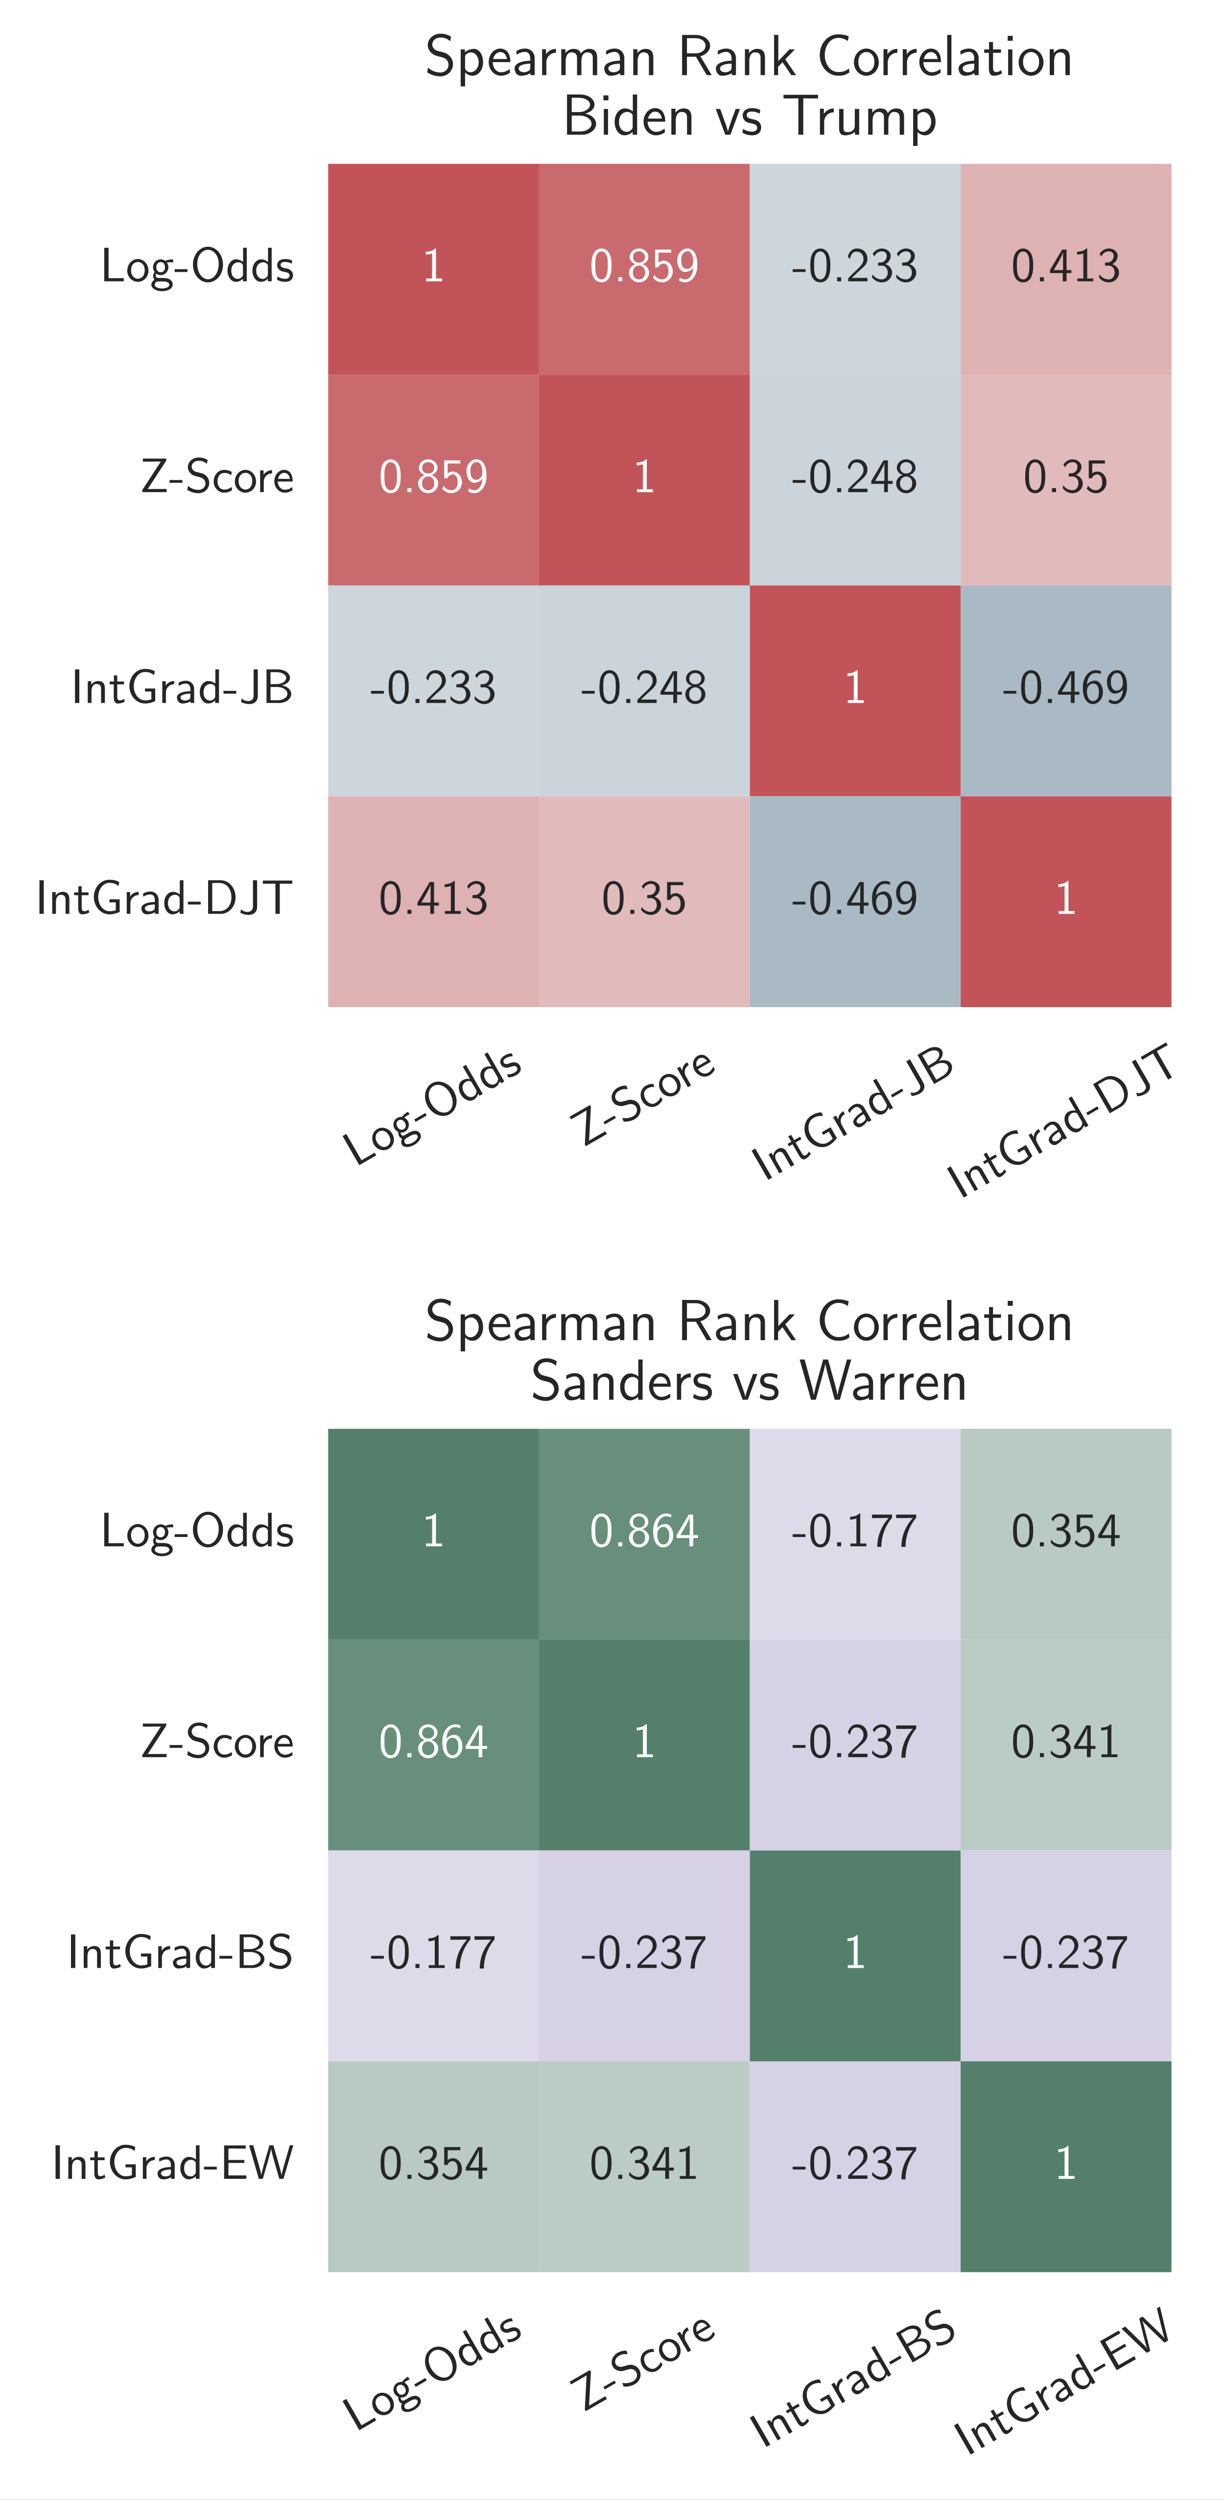 <?xml version="1.0" encoding="UTF-8"?>
<svg xmlns="http://www.w3.org/2000/svg" xmlns:xlink="http://www.w3.org/1999/xlink" width="252.479pt" height="515.625pt" viewBox="0 0 252.479 515.625" version="1.1">
<rect x="0" y="0" width="252.479" height="515.625" fill="#333333" stroke="none"/>
<defs>
<g>
<symbol overflow="visible" id="glyph0-0">
<path style="stroke:none;" d=""/>
</symbol>
<symbol overflow="visible" id="glyph0-1">
<path style="stroke:none;" d="M -1.875 -6.906 L -2.641 -6.469 L 0.812 -0.469 L 4.297 -2.484 L 3.969 -3.047 C 3.234 -2.609 2.469 -2.156 1.688 -1.719 L 1.266 -1.469 Z M -1.875 -6.906 "/>
</symbol>
<symbol overflow="visible" id="glyph0-2">
<path style="stroke:none;" d="M 2.953 -4.219 C 2.281 -5.391 0.891 -5.812 -0.125 -5.234 C -1.203 -4.609 -1.5 -3.172 -0.844 -2.031 C -0.188 -0.891 1.188 -0.562 2.203 -1.141 C 3.234 -1.734 3.609 -3.094 2.953 -4.219 Z M 1.891 -1.688 C 1.297 -1.344 0.391 -1.484 -0.203 -2.516 C -0.812 -3.562 -0.406 -4.359 0.172 -4.688 C 0.781 -5.047 1.641 -4.938 2.234 -3.922 C 2.828 -2.891 2.516 -2.062 1.891 -1.688 Z M 1.891 -1.688 "/>
</symbol>
<symbol overflow="visible" id="glyph0-3">
<path style="stroke:none;" d="M 1.109 -5.125 C 1.297 -5.234 1.5 -5.406 1.719 -5.531 C 1.859 -5.609 2.219 -5.797 2.234 -5.797 L 1.828 -6.281 C 1.219 -5.938 0.812 -5.484 0.625 -5.234 C 0.359 -5.266 0 -5.219 -0.359 -5.016 C -1.109 -4.594 -1.359 -3.609 -0.906 -2.828 C -0.719 -2.516 -0.438 -2.266 -0.125 -2.141 C -0.188 -1.641 0 -1.297 0.031 -1.266 C 0.156 -1.031 0.391 -0.828 0.641 -0.719 C 0.359 -0.219 0.469 0.25 0.594 0.469 C 0.969 1.125 2.109 1.141 3.172 0.531 C 4.219 -0.078 4.797 -1.078 4.406 -1.734 C 3.719 -2.938 2.281 -2.109 1.938 -1.906 L 1.188 -1.469 C 1.078 -1.406 0.688 -1.188 0.422 -1.656 C 0.375 -1.75 0.328 -1.891 0.344 -2 C 0.594 -1.984 0.938 -2.016 1.266 -2.203 C 2.031 -2.656 2.266 -3.656 1.828 -4.406 C 1.594 -4.828 1.219 -5.047 1.047 -5.125 Z M 0.984 -2.703 C 0.656 -2.516 0.109 -2.453 -0.312 -3.172 C -0.719 -3.891 -0.406 -4.344 -0.078 -4.531 C 0.281 -4.75 0.828 -4.734 1.219 -4.062 C 1.609 -3.406 1.344 -2.922 0.984 -2.703 Z M 2.312 -1.297 C 2.5 -1.406 3.484 -1.969 3.828 -1.375 C 4.047 -1 3.609 -0.375 2.906 0.031 C 2.203 0.438 1.438 0.531 1.203 0.125 C 1.188 0.094 0.875 -0.453 1.531 -0.844 Z M 2.312 -1.297 "/>
</symbol>
<symbol overflow="visible" id="glyph0-4">
<path style="stroke:none;" d="M 1.422 -3.047 L 1.125 -3.547 L -1.156 -2.219 L -0.859 -1.719 Z M 1.422 -3.047 "/>
</symbol>
<symbol overflow="visible" id="glyph0-5">
<path style="stroke:none;" d="M 4.141 -6.359 C 3.094 -8.172 1.047 -8.844 -0.375 -8.016 C -1.859 -7.172 -2.266 -5.062 -1.234 -3.266 C -0.172 -1.438 1.875 -0.828 3.281 -1.641 C 4.719 -2.469 5.188 -4.531 4.141 -6.359 Z M 2.984 -2.188 C 1.969 -1.609 0.438 -2.172 -0.531 -3.828 C -1.438 -5.406 -1.047 -6.891 -0.078 -7.453 C 0.922 -8.031 2.406 -7.594 3.297 -6.047 C 4.281 -4.359 3.969 -2.766 2.984 -2.188 Z M 2.984 -2.188 "/>
</symbol>
<symbol overflow="visible" id="glyph0-6">
<path style="stroke:none;" d="M 0.297 -8.156 L -0.359 -7.781 L 1.109 -5.234 C 0.438 -5.344 -0.094 -5.172 -0.422 -4.984 C -1.281 -4.484 -1.438 -3.203 -0.797 -2.094 C -0.141 -0.953 1.016 -0.469 1.844 -0.938 C 2.125 -1.109 2.578 -1.469 2.828 -2.219 L 3.078 -1.766 L 3.75 -2.156 Z M 2.391 -2.969 C 2.453 -2.844 2.531 -2.688 2.391 -2.281 C 2.297 -1.984 2.125 -1.797 1.906 -1.672 C 1.359 -1.359 0.5 -1.406 -0.109 -2.469 C -0.766 -3.609 -0.219 -4.391 0.281 -4.672 C 0.672 -4.906 1.031 -4.859 1.391 -4.688 Z M 2.391 -2.969 "/>
</symbol>
<symbol overflow="visible" id="glyph0-7">
<path style="stroke:none;" d="M 0.828 -5.406 C 0.266 -5.359 -0.125 -5.234 -0.578 -4.969 C -0.797 -4.844 -2.016 -4.141 -1.359 -3.016 C -1.109 -2.578 -0.688 -2.469 -0.391 -2.422 C -0.016 -2.375 0.188 -2.453 0.719 -2.641 C 1.062 -2.75 1.625 -2.938 1.891 -2.484 C 2.234 -1.891 1.562 -1.5 1.422 -1.422 C 0.734 -1.016 0.062 -1.047 -0.141 -1.062 L 0.094 -0.422 C 0.438 -0.453 1.031 -0.469 1.734 -0.875 C 1.906 -0.969 2.375 -1.25 2.594 -1.719 C 2.75 -2.094 2.688 -2.531 2.469 -2.906 C 2.203 -3.375 1.703 -3.484 1.688 -3.484 C 1.172 -3.609 0.906 -3.531 0.422 -3.344 C -0.094 -3.172 -0.562 -3.031 -0.797 -3.453 C -1.109 -3.984 -0.484 -4.344 -0.359 -4.406 C -0.094 -4.562 0.391 -4.797 1.047 -4.781 Z M 0.828 -5.406 "/>
</symbol>
<symbol overflow="visible" id="glyph0-8">
<path style="stroke:none;" d="M 1.531 -8.391 L 1.328 -8.75 L -2.859 -6.344 L -2.547 -5.797 L -0.812 -6.797 C -0.719 -6.844 -0.625 -6.922 -0.516 -6.984 L 0.641 -7.656 L 0.281 -0.641 L 0.484 -0.281 L 4.828 -2.781 L 4.5 -3.344 L 3.672 -2.875 C 2.938 -2.438 2.172 -2 1.422 -1.562 L 1.156 -1.406 Z M 1.531 -8.391 "/>
</symbol>
<symbol overflow="visible" id="glyph0-9">
<path style="stroke:none;" d="M 0.703 -8.062 C 0.062 -8.078 -0.5 -7.953 -1.125 -7.594 C -2.328 -6.891 -2.594 -5.609 -2.094 -4.766 C -1.891 -4.391 -1.547 -4.094 -1 -3.938 C -0.406 -3.734 0.016 -3.859 0.609 -4.047 C 1.453 -4.266 1.547 -4.297 1.906 -4.234 C 2.172 -4.188 2.516 -4.016 2.734 -3.641 C 3.062 -3.062 2.922 -2.219 2.141 -1.766 C 1.781 -1.562 0.953 -1.188 -0.125 -1.406 L 0.141 -0.625 C 1.172 -0.594 1.938 -0.859 2.484 -1.172 C 3.625 -1.844 3.906 -3.156 3.359 -4.125 C 3.031 -4.672 2.547 -4.938 2.234 -5.031 C 1.578 -5.234 1.25 -5.156 0.344 -4.875 C -0.219 -4.719 -0.391 -4.688 -0.781 -4.734 C -0.875 -4.766 -1.266 -4.875 -1.484 -5.266 C -1.781 -5.766 -1.594 -6.547 -0.812 -7 C -0.078 -7.422 0.484 -7.375 0.969 -7.297 Z M 0.703 -8.062 "/>
</symbol>
<symbol overflow="visible" id="glyph0-10">
<path style="stroke:none;" d="M 1.469 -5.656 C 0.781 -5.641 0.438 -5.562 -0.094 -5.25 C -1.281 -4.562 -1.375 -3.109 -0.797 -2.094 C -0.172 -1.031 1.141 -0.531 2.219 -1.156 C 2.688 -1.422 3.094 -1.828 3.375 -2.422 L 3 -2.953 C 2.75 -2.359 2.359 -1.969 1.906 -1.703 C 1.203 -1.297 0.359 -1.641 -0.125 -2.484 C -0.516 -3.156 -0.672 -4.172 0.25 -4.703 C 0.703 -4.953 1.031 -5.062 1.688 -5.031 Z M 1.469 -5.656 "/>
</symbol>
<symbol overflow="visible" id="glyph0-11">
<path style="stroke:none;" d="M 0.297 -2.641 C -0.203 -3.484 0.047 -4.469 0.891 -4.984 L 0.562 -5.547 C -0.203 -5.109 -0.438 -4.391 -0.469 -3.844 L -0.922 -4.641 L -1.531 -4.297 L 0.703 -0.406 L 1.359 -0.781 Z M 0.297 -2.641 "/>
</symbol>
<symbol overflow="visible" id="glyph0-12">
<path style="stroke:none;" d="M 2.484 -3.953 C 2.328 -4.234 1.938 -4.875 1.297 -5.219 C 0.641 -5.547 0.062 -5.344 -0.25 -5.156 C -1.219 -4.609 -1.469 -3.234 -0.828 -2.125 C -0.172 -0.984 1.188 -0.562 2.219 -1.156 C 2.75 -1.469 3.141 -1.953 3.344 -2.406 L 2.953 -2.938 C 2.688 -2.156 2.125 -1.797 1.922 -1.688 C 1.234 -1.297 0.344 -1.578 -0.188 -2.406 Z M -0.406 -2.922 C -0.656 -3.641 -0.438 -4.344 0.062 -4.625 C 0.5 -4.891 1.141 -4.875 1.719 -4.156 Z M -0.406 -2.922 "/>
</symbol>
<symbol overflow="visible" id="glyph0-13">
<path style="stroke:none;" d="M -1.875 -6.906 L -2.641 -6.469 L 0.812 -0.469 L 1.578 -0.906 Z M -1.875 -6.906 "/>
</symbol>
<symbol overflow="visible" id="glyph0-14">
<path style="stroke:none;" d="M 2.281 -4.75 C 1.953 -5.312 1.359 -6.016 0.312 -5.406 C -0.469 -4.953 -0.562 -4.125 -0.562 -4.047 L -0.906 -4.656 L -1.531 -4.297 L 0.703 -0.406 L 1.359 -0.781 L 0.141 -2.891 C -0.188 -3.453 -0.375 -4.297 0.297 -4.688 C 1.125 -5.156 1.469 -4.562 1.625 -4.297 L 3.078 -1.781 L 3.766 -2.172 Z M 2.281 -4.75 "/>
</symbol>
<symbol overflow="visible" id="glyph0-15">
<path style="stroke:none;" d="M -0.406 -4.203 L 0.812 -4.906 L 0.531 -5.406 L -0.688 -4.703 L -1.328 -5.797 L -1.922 -5.453 L -1.281 -4.359 L -2.047 -3.922 L -1.766 -3.422 L -1.031 -3.844 L 0.297 -1.547 C 0.594 -1.031 1.062 -0.484 1.656 -0.828 C 2.25 -1.172 2.594 -1.656 2.75 -1.891 L 2.312 -2.328 C 2.188 -2 1.969 -1.734 1.688 -1.578 C 1.375 -1.391 1.109 -1.594 0.844 -2.047 Z M -0.406 -4.203 "/>
</symbol>
<symbol overflow="visible" id="glyph0-16">
<path style="stroke:none;" d="M 3.703 -5.562 L 1.875 -4.516 L 2.188 -3.984 L 3.328 -4.641 L 4.141 -3.234 C 3.859 -2.906 3.469 -2.609 3.109 -2.391 C 1.969 -1.734 0.438 -2.391 -0.375 -3.781 C -1.156 -5.141 -0.984 -6.797 0.172 -7.469 C 0.859 -7.859 1.469 -7.953 2.125 -7.844 L 1.828 -8.609 C 1.172 -8.625 0.438 -8.375 -0.141 -8.031 C -1.812 -7.078 -2.078 -4.922 -1.172 -3.328 C -0.266 -1.766 1.766 -0.891 3.422 -1.844 C 4.062 -2.219 4.547 -2.734 5 -3.312 Z M 3.703 -5.562 "/>
</symbol>
<symbol overflow="visible" id="glyph0-17">
<path style="stroke:none;" d="M 2.016 -4.469 C 1.516 -5.359 0.516 -5.609 -0.281 -5.141 C -0.828 -4.828 -1.156 -4.453 -1.422 -3.984 L -1.031 -3.453 C -0.781 -4.031 -0.406 -4.391 0.016 -4.625 C 0.422 -4.859 0.984 -4.719 1.344 -4.078 L 1.562 -3.703 C 0.266 -2.938 -0.625 -1.953 -0.188 -1.188 C 0.031 -0.828 0.656 -0.25 1.406 -0.688 C 1.531 -0.766 2.344 -1.25 2.625 -1.922 L 2.797 -1.609 L 3.453 -1.984 Z M 2.125 -2.734 C 2.219 -2.562 2.344 -2.344 2.125 -2.016 C 1.984 -1.734 1.641 -1.531 1.547 -1.469 C 1.141 -1.234 0.641 -1.219 0.438 -1.562 C 0.078 -2.172 1.438 -3.031 1.812 -3.266 Z M 2.125 -2.734 "/>
</symbol>
<symbol overflow="visible" id="glyph0-18">
<path style="stroke:none;" d="M -0.094 -7.938 L -0.844 -7.5 L 1.859 -2.812 C 1.938 -2.656 2.422 -1.844 1.391 -1.25 C 1.047 -1.047 0.484 -0.922 0.016 -1.109 L 0.266 -0.375 C 0.531 -0.391 1.219 -0.453 1.953 -0.875 C 2.844 -1.391 3.188 -2.25 2.625 -3.219 Z M -0.094 -7.938 "/>
</symbol>
<symbol overflow="visible" id="glyph0-19">
<path style="stroke:none;" d="M -2.609 -6.484 L 0.844 -0.484 L 3.109 -1.797 C 4.359 -2.516 4.828 -3.797 4.328 -4.656 C 3.906 -5.406 2.797 -5.594 1.781 -5.219 C 2.469 -5.859 2.828 -6.734 2.438 -7.406 C 1.984 -8.188 0.656 -8.375 -0.578 -7.656 Z M -0.375 -4.266 L -1.609 -6.391 L -0.531 -7.016 C 0.422 -7.578 1.453 -7.562 1.781 -7 C 2.078 -6.484 1.812 -5.531 0.625 -4.844 Z M 1.281 -1.375 L -0.078 -3.75 L 1.156 -4.469 C 2.078 -5 3.234 -4.969 3.641 -4.281 C 4.016 -3.625 3.516 -2.672 2.594 -2.141 Z M 1.281 -1.375 "/>
</symbol>
<symbol overflow="visible" id="glyph0-20">
<path style="stroke:none;" d="M -2.625 -6.469 L 0.828 -0.469 L 3.094 -1.781 C 4.578 -2.641 4.984 -4.625 4.031 -6.266 C 3.078 -7.922 1.125 -8.641 -0.375 -7.781 Z M 1.281 -1.391 L -1.609 -6.406 L -0.281 -7.172 C 0.922 -7.859 2.422 -7.344 3.297 -5.828 C 4.156 -4.344 3.812 -2.844 2.609 -2.156 Z M 1.281 -1.391 "/>
</symbol>
<symbol overflow="visible" id="glyph0-21">
<path style="stroke:none;" d="M 0.219 -7.312 L 0.984 -7.75 C 1.078 -7.812 1.203 -7.859 1.297 -7.906 L 2.469 -8.578 L 2.141 -9.141 L -3.109 -6.109 L -2.781 -5.547 L -1.625 -6.219 C -1.531 -6.281 -1.438 -6.359 -1.344 -6.406 L -0.547 -6.859 L 2.562 -1.469 L 3.328 -1.922 Z M 0.219 -7.312 "/>
</symbol>
<symbol overflow="visible" id="glyph0-22">
<path style="stroke:none;" d="M 2.781 -5.391 L 2.484 -5.922 L -0.359 -4.281 L -1.547 -6.312 L -0.344 -7 C -0.25 -7.062 -0.125 -7.125 -0.031 -7.188 L 1.562 -8.094 L 1.234 -8.656 L -2.625 -6.438 L 0.812 -0.469 L 4.781 -2.75 L 4.438 -3.359 L 3.344 -2.734 C 3.234 -2.672 3.141 -2.625 3.047 -2.562 L 1.234 -1.516 L -0.062 -3.75 Z M 2.781 -5.391 "/>
</symbol>
<symbol overflow="visible" id="glyph0-23">
<path style="stroke:none;" d="M 4.578 -10.625 L 3.953 -10.266 L 4.719 -7.094 C 4.938 -6.203 5.359 -4.5 5.562 -4.047 C 5.562 -4.062 5.25 -4.469 3.547 -6.109 L 1 -8.562 L 0.312 -8.172 L 1.078 -5.016 C 1.266 -4.25 1.719 -2.484 1.953 -1.969 L 1.938 -1.969 C 1.703 -2.297 1 -3 0.75 -3.234 L -0.484 -4.453 L -2.594 -6.5 L -3.328 -6.062 L 1.875 -1.078 L 2.578 -1.484 L 1.719 -4.969 C 1.516 -5.703 1.156 -7.203 0.953 -7.688 C 1.156 -7.453 1.828 -6.75 2.516 -6.078 L 5.516 -3.188 L 6.266 -3.609 Z M 4.578 -10.625 "/>
</symbol>
<symbol overflow="visible" id="glyph1-0">
<path style="stroke:none;" d=""/>
</symbol>
<symbol overflow="visible" id="glyph1-1">
<path style="stroke:none;" d="M 1.828 -6.922 L 0.938 -6.922 L 0.938 0 L 4.969 0 L 4.969 -0.656 C 4.094 -0.641 3.203 -0.641 2.312 -0.641 L 1.828 -0.641 Z M 1.828 -6.922 "/>
</symbol>
<symbol overflow="visible" id="glyph1-2">
<path style="stroke:none;" d="M 4.672 -2.188 C 4.672 -3.531 3.672 -4.594 2.5 -4.594 C 1.266 -4.594 0.297 -3.5 0.297 -2.188 C 0.297 -0.875 1.312 0.109 2.484 0.109 C 3.672 0.109 4.672 -0.891 4.672 -2.188 Z M 2.484 -0.531 C 1.797 -0.531 1.078 -1.094 1.078 -2.297 C 1.078 -3.5 1.828 -3.984 2.484 -3.984 C 3.188 -3.984 3.891 -3.469 3.891 -2.297 C 3.891 -1.109 3.219 -0.531 2.484 -0.531 Z M 2.484 -0.531 "/>
</symbol>
<symbol overflow="visible" id="glyph1-3">
<path style="stroke:none;" d="M 3.516 -3.891 C 3.734 -3.891 4 -3.938 4.25 -3.938 C 4.422 -3.938 4.812 -3.906 4.828 -3.906 L 4.719 -4.531 C 4.031 -4.531 3.453 -4.344 3.156 -4.219 C 2.938 -4.391 2.609 -4.531 2.203 -4.531 C 1.344 -4.531 0.625 -3.812 0.625 -2.906 C 0.625 -2.547 0.75 -2.188 0.953 -1.922 C 0.656 -1.516 0.656 -1.125 0.656 -1.078 C 0.656 -0.812 0.75 -0.531 0.922 -0.312 C 0.406 -0.016 0.281 0.453 0.281 0.703 C 0.281 1.453 1.266 2.047 2.484 2.047 C 3.703 2.047 4.688 1.469 4.688 0.703 C 4.688 -0.688 3.031 -0.688 2.641 -0.688 L 1.766 -0.688 C 1.641 -0.688 1.188 -0.688 1.188 -1.219 C 1.188 -1.328 1.219 -1.484 1.297 -1.578 C 1.5 -1.422 1.828 -1.281 2.203 -1.281 C 3.094 -1.281 3.797 -2.031 3.797 -2.906 C 3.797 -3.391 3.578 -3.766 3.469 -3.906 Z M 2.203 -1.859 C 1.828 -1.859 1.312 -2.078 1.312 -2.906 C 1.312 -3.734 1.828 -3.969 2.203 -3.969 C 2.625 -3.969 3.094 -3.688 3.094 -2.906 C 3.094 -2.141 2.625 -1.859 2.203 -1.859 Z M 2.656 0.031 C 2.875 0.031 4 0.031 4 0.719 C 4 1.156 3.312 1.484 2.5 1.484 C 1.688 1.484 0.984 1.172 0.984 0.703 C 0.984 0.672 0.984 0.031 1.75 0.031 Z M 2.656 0.031 "/>
</symbol>
<symbol overflow="visible" id="glyph1-4">
<path style="stroke:none;" d="M 2.75 -1.922 L 2.75 -2.5 L 0.109 -2.5 L 0.109 -1.922 Z M 2.75 -1.922 "/>
</symbol>
<symbol overflow="visible" id="glyph1-5">
<path style="stroke:none;" d="M 6.766 -3.438 C 6.766 -5.531 5.328 -7.141 3.672 -7.141 C 1.969 -7.141 0.562 -5.516 0.562 -3.438 C 0.562 -1.328 2.031 0.219 3.656 0.219 C 5.328 0.219 6.766 -1.344 6.766 -3.438 Z M 3.672 -0.422 C 2.5 -0.422 1.453 -1.672 1.453 -3.594 C 1.453 -5.406 2.547 -6.5 3.656 -6.5 C 4.812 -6.5 5.875 -5.375 5.875 -3.594 C 5.875 -1.641 4.812 -0.422 3.672 -0.422 Z M 3.672 -0.422 "/>
</symbol>
<symbol overflow="visible" id="glyph1-6">
<path style="stroke:none;" d="M 4.328 -6.922 L 3.578 -6.922 L 3.578 -3.984 C 3.047 -4.422 2.5 -4.531 2.125 -4.531 C 1.141 -4.531 0.359 -3.5 0.359 -2.219 C 0.359 -0.906 1.125 0.109 2.078 0.109 C 2.406 0.109 2.984 0.016 3.547 -0.516 L 3.547 0 L 4.328 0 Z M 3.547 -1.391 C 3.547 -1.25 3.531 -1.062 3.219 -0.781 C 2.984 -0.578 2.734 -0.5 2.484 -0.5 C 1.859 -0.5 1.141 -0.969 1.141 -2.203 C 1.141 -3.516 2 -3.922 2.578 -3.922 C 3.031 -3.922 3.328 -3.703 3.547 -3.375 Z M 3.547 -1.391 "/>
</symbol>
<symbol overflow="visible" id="glyph1-7">
<path style="stroke:none;" d="M 3.422 -4.281 C 2.906 -4.516 2.5 -4.594 1.984 -4.594 C 1.734 -4.594 0.328 -4.594 0.328 -3.297 C 0.328 -2.797 0.625 -2.484 0.875 -2.297 C 1.172 -2.078 1.391 -2.031 1.938 -1.922 C 2.297 -1.859 2.875 -1.734 2.875 -1.203 C 2.875 -0.516 2.094 -0.516 1.938 -0.516 C 1.141 -0.516 0.578 -0.891 0.406 -1 L 0.281 -0.328 C 0.594 -0.172 1.141 0.109 1.953 0.109 C 2.141 0.109 2.688 0.109 3.109 -0.203 C 3.422 -0.453 3.594 -0.844 3.594 -1.281 C 3.594 -1.828 3.219 -2.156 3.203 -2.188 C 2.812 -2.547 2.547 -2.609 2.047 -2.688 C 1.5 -2.797 1.031 -2.906 1.031 -3.391 C 1.031 -4 1.75 -4 1.891 -4 C 2.203 -4 2.734 -3.969 3.297 -3.625 Z M 3.422 -4.281 "/>
</symbol>
<symbol overflow="visible" id="glyph1-8">
<path style="stroke:none;" d="M 5.516 -6.516 L 5.516 -6.922 L 0.688 -6.922 L 0.688 -6.297 L 2.688 -6.297 C 2.797 -6.297 2.922 -6.312 3.047 -6.312 L 4.391 -6.312 L 0.562 -0.422 L 0.562 0 L 5.578 0 L 5.578 -0.656 L 4.625 -0.656 C 3.766 -0.656 2.875 -0.641 2 -0.641 L 1.688 -0.641 Z M 5.516 -6.516 "/>
</symbol>
<symbol overflow="visible" id="glyph1-9">
<path style="stroke:none;" d="M 4.641 -6.641 C 4.094 -6.969 3.531 -7.141 2.812 -7.141 C 1.422 -7.141 0.562 -6.156 0.562 -5.172 C 0.562 -4.75 0.703 -4.328 1.094 -3.906 C 1.516 -3.453 1.953 -3.344 2.547 -3.203 C 3.391 -2.984 3.484 -2.953 3.766 -2.719 C 3.969 -2.547 4.188 -2.219 4.188 -1.781 C 4.188 -1.125 3.641 -0.469 2.734 -0.469 C 2.328 -0.469 1.422 -0.562 0.594 -1.281 L 0.438 -0.469 C 1.312 0.078 2.109 0.219 2.734 0.219 C 4.062 0.219 4.969 -0.781 4.969 -1.891 C 4.969 -2.531 4.672 -3.016 4.453 -3.25 C 3.984 -3.75 3.656 -3.844 2.734 -4.062 C 2.156 -4.203 2 -4.25 1.688 -4.5 C 1.625 -4.562 1.344 -4.859 1.344 -5.297 C 1.344 -5.875 1.891 -6.484 2.797 -6.484 C 3.641 -6.484 4.109 -6.156 4.484 -5.844 Z M 4.641 -6.641 "/>
</symbol>
<symbol overflow="visible" id="glyph1-10">
<path style="stroke:none;" d="M 4.094 -4.172 C 3.5 -4.5 3.156 -4.594 2.547 -4.594 C 1.172 -4.594 0.359 -3.391 0.359 -2.219 C 0.359 -0.984 1.266 0.109 2.516 0.109 C 3.047 0.109 3.594 -0.031 4.141 -0.406 L 4.078 -1.062 C 3.562 -0.672 3.031 -0.531 2.516 -0.531 C 1.688 -0.531 1.141 -1.25 1.141 -2.219 C 1.141 -3 1.5 -3.953 2.562 -3.953 C 3.078 -3.953 3.422 -3.875 3.969 -3.516 Z M 4.094 -4.172 "/>
</symbol>
<symbol overflow="visible" id="glyph1-11">
<path style="stroke:none;" d="M 1.562 -2.141 C 1.562 -3.125 2.281 -3.844 3.266 -3.875 L 3.266 -4.531 C 2.375 -4.531 1.828 -4.031 1.516 -3.578 L 1.516 -4.484 L 0.812 -4.484 L 0.812 0 L 1.562 0 Z M 1.562 -2.141 "/>
</symbol>
<symbol overflow="visible" id="glyph1-12">
<path style="stroke:none;" d="M 4.125 -2.188 C 4.125 -2.516 4.109 -3.266 3.734 -3.875 C 3.312 -4.484 2.719 -4.594 2.359 -4.594 C 1.25 -4.594 0.344 -3.531 0.344 -2.25 C 0.344 -0.938 1.312 0.109 2.5 0.109 C 3.125 0.109 3.703 -0.125 4.094 -0.406 L 4.031 -1.062 C 3.406 -0.531 2.734 -0.5 2.516 -0.5 C 1.719 -0.5 1.078 -1.203 1.047 -2.188 Z M 1.094 -2.734 C 1.25 -3.484 1.781 -3.984 2.359 -3.984 C 2.875 -3.984 3.422 -3.656 3.562 -2.734 Z M 1.094 -2.734 "/>
</symbol>
<symbol overflow="visible" id="glyph1-13">
<path style="stroke:none;" d="M 1.828 -6.922 L 0.938 -6.922 L 0.938 0 L 1.828 0 Z M 1.828 -6.922 "/>
</symbol>
<symbol overflow="visible" id="glyph1-14">
<path style="stroke:none;" d="M 4.344 -2.969 C 4.344 -3.625 4.188 -4.531 2.969 -4.531 C 2.078 -4.531 1.578 -3.859 1.531 -3.781 L 1.531 -4.484 L 0.812 -4.484 L 0.812 0 L 1.578 0 L 1.578 -2.438 C 1.578 -3.094 1.828 -3.922 2.594 -3.922 C 3.547 -3.922 3.562 -3.219 3.562 -2.906 L 3.562 0 L 4.344 0 Z M 4.344 -2.969 "/>
</symbol>
<symbol overflow="visible" id="glyph1-15">
<path style="stroke:none;" d="M 1.75 -3.844 L 3.156 -3.844 L 3.156 -4.422 L 1.75 -4.422 L 1.75 -5.688 L 1.062 -5.688 L 1.062 -4.422 L 0.188 -4.422 L 0.188 -3.844 L 1.031 -3.844 L 1.031 -1.188 C 1.031 -0.594 1.172 0.109 1.859 0.109 C 2.547 0.109 3.062 -0.141 3.312 -0.266 L 3.156 -0.859 C 2.891 -0.641 2.578 -0.531 2.25 -0.531 C 1.891 -0.531 1.75 -0.828 1.75 -1.359 Z M 1.75 -3.844 "/>
</symbol>
<symbol overflow="visible" id="glyph1-16">
<path style="stroke:none;" d="M 5.984 -2.984 L 3.875 -2.984 L 3.875 -2.359 L 5.188 -2.359 L 5.188 -0.734 C 4.797 -0.594 4.312 -0.531 3.891 -0.531 C 2.578 -0.531 1.562 -1.859 1.562 -3.469 C 1.562 -5.031 2.547 -6.391 3.875 -6.391 C 4.672 -6.391 5.25 -6.156 5.75 -5.734 L 5.891 -6.547 C 5.328 -6.891 4.562 -7.031 3.891 -7.031 C 1.969 -7.031 0.656 -5.297 0.656 -3.469 C 0.656 -1.656 1.984 0.109 3.891 0.109 C 4.641 0.109 5.312 -0.094 5.984 -0.375 Z M 5.984 -2.984 "/>
</symbol>
<symbol overflow="visible" id="glyph1-17">
<path style="stroke:none;" d="M 3.984 -2.875 C 3.984 -3.891 3.25 -4.594 2.328 -4.594 C 1.688 -4.594 1.234 -4.438 0.766 -4.172 L 0.828 -3.516 C 1.344 -3.875 1.844 -4 2.328 -4 C 2.797 -4 3.203 -3.609 3.203 -2.875 L 3.203 -2.438 C 1.703 -2.422 0.438 -2 0.438 -1.125 C 0.438 -0.703 0.703 0.109 1.578 0.109 C 1.719 0.109 2.656 0.094 3.234 -0.359 L 3.234 0 L 3.984 0 Z M 3.203 -1.312 C 3.203 -1.125 3.203 -0.875 2.859 -0.688 C 2.578 -0.516 2.188 -0.5 2.078 -0.5 C 1.609 -0.5 1.156 -0.734 1.156 -1.141 C 1.156 -1.844 2.766 -1.906 3.203 -1.938 Z M 3.203 -1.312 "/>
</symbol>
<symbol overflow="visible" id="glyph1-18">
<path style="stroke:none;" d="M 3.875 -6.922 L 3.016 -6.922 L 3.016 -1.516 C 3.016 -1.344 3.016 -0.391 1.828 -0.391 C 1.422 -0.391 0.891 -0.562 0.562 -0.953 L 0.422 -0.203 C 0.656 -0.078 1.281 0.219 2.125 0.219 C 3.156 0.219 3.875 -0.359 3.875 -1.484 Z M 3.875 -6.922 "/>
</symbol>
<symbol overflow="visible" id="glyph1-19">
<path style="stroke:none;" d="M 0.969 -6.922 L 0.969 0 L 3.594 0 C 5.031 0 6.078 -0.891 6.078 -1.875 C 6.078 -2.734 5.219 -3.453 4.156 -3.625 C 5.062 -3.844 5.812 -4.422 5.812 -5.188 C 5.812 -6.094 4.75 -6.922 3.328 -6.922 Z M 1.797 -3.891 L 1.797 -6.359 L 3.047 -6.359 C 4.156 -6.359 5.031 -5.828 5.031 -5.172 C 5.031 -4.578 4.328 -3.891 2.953 -3.891 Z M 1.797 -0.562 L 1.797 -3.297 L 3.234 -3.297 C 4.297 -3.297 5.281 -2.688 5.281 -1.891 C 5.281 -1.141 4.391 -0.562 3.312 -0.562 Z M 1.797 -0.562 "/>
</symbol>
<symbol overflow="visible" id="glyph1-20">
<path style="stroke:none;" d="M 0.953 -6.922 L 0.953 0 L 3.578 0 C 5.281 0 6.625 -1.516 6.625 -3.406 C 6.625 -5.328 5.281 -6.922 3.562 -6.922 Z M 1.812 -0.562 L 1.812 -6.359 L 3.344 -6.359 C 4.734 -6.359 5.766 -5.156 5.766 -3.406 C 5.766 -1.703 4.734 -0.562 3.344 -0.562 Z M 1.812 -0.562 "/>
</symbol>
<symbol overflow="visible" id="glyph1-21">
<path style="stroke:none;" d="M 3.844 -6.219 L 4.719 -6.219 C 4.844 -6.219 4.969 -6.203 5.078 -6.203 L 6.422 -6.203 L 6.422 -6.859 L 0.359 -6.859 L 0.359 -6.203 L 1.688 -6.203 C 1.812 -6.203 1.938 -6.219 2.047 -6.219 L 2.953 -6.219 L 2.953 0 L 3.844 0 Z M 3.844 -6.219 "/>
</symbol>
<symbol overflow="visible" id="glyph1-22">
<path style="stroke:none;" d="M 2.984 -6.766 L 2.781 -6.766 C 2.188 -6.156 1.359 -6.125 0.891 -6.094 L 0.891 -5.516 C 1.219 -5.531 1.688 -5.547 2.188 -5.766 L 2.188 -0.578 L 0.953 -0.578 L 0.953 0 L 4.234 0 L 4.234 -0.578 L 2.984 -0.578 Z M 2.984 -6.766 "/>
</symbol>
<symbol overflow="visible" id="glyph1-23">
<path style="stroke:none;" d="M 4.562 -3.25 C 4.562 -4.031 4.516 -4.969 4.094 -5.766 C 3.688 -6.516 3 -6.766 2.5 -6.766 C 1.906 -6.766 1.203 -6.484 0.797 -5.609 C 0.469 -4.875 0.422 -4.047 0.422 -3.25 C 0.422 -2.469 0.453 -1.734 0.75 -1 C 1.156 -0.047 1.906 0.219 2.484 0.219 C 3.203 0.219 3.844 -0.188 4.156 -0.875 C 4.453 -1.531 4.562 -2.188 4.562 -3.25 Z M 2.5 -0.391 C 1.969 -0.391 1.562 -0.766 1.359 -1.484 C 1.203 -2.047 1.203 -2.594 1.203 -3.375 C 1.203 -4 1.203 -4.594 1.359 -5.141 C 1.422 -5.328 1.672 -6.156 2.484 -6.156 C 3.266 -6.156 3.516 -5.391 3.594 -5.219 C 3.781 -4.656 3.781 -3.984 3.781 -3.375 C 3.781 -2.719 3.781 -2.078 3.594 -1.453 C 3.344 -0.547 2.812 -0.391 2.5 -0.391 Z M 2.5 -0.391 "/>
</symbol>
<symbol overflow="visible" id="glyph1-24">
<path style="stroke:none;" d="M 1.797 -0.828 L 0.969 -0.828 L 0.969 0 L 1.797 0 Z M 1.797 -0.828 "/>
</symbol>
<symbol overflow="visible" id="glyph1-25">
<path style="stroke:none;" d="M 3.188 -3.531 C 4.078 -3.828 4.422 -4.484 4.422 -5.016 C 4.422 -5.953 3.562 -6.766 2.5 -6.766 C 1.375 -6.766 0.562 -5.938 0.562 -5.016 C 0.562 -4.484 0.891 -3.828 1.781 -3.531 C 1.062 -3.297 0.422 -2.656 0.422 -1.797 C 0.422 -0.703 1.328 0.219 2.484 0.219 C 3.672 0.219 4.562 -0.734 4.562 -1.797 C 4.562 -2.703 3.859 -3.312 3.188 -3.531 Z M 2.5 -3.844 C 1.719 -3.844 1.25 -4.328 1.25 -5.016 C 1.25 -5.703 1.75 -6.188 2.484 -6.188 C 3.266 -6.188 3.719 -5.656 3.719 -5.016 C 3.719 -4.297 3.203 -3.844 2.5 -3.844 Z M 2.5 -0.391 C 1.797 -0.391 1.219 -0.875 1.219 -1.797 C 1.219 -2.844 1.938 -3.234 2.484 -3.234 C 3.062 -3.234 3.75 -2.828 3.75 -1.797 C 3.75 -0.844 3.125 -0.391 2.5 -0.391 Z M 2.5 -0.391 "/>
</symbol>
<symbol overflow="visible" id="glyph1-26">
<path style="stroke:none;" d="M 1.531 -5.906 L 4.141 -5.906 L 4.141 -6.547 L 0.812 -6.547 L 0.812 -2.859 L 1.469 -2.859 C 1.641 -3.266 2 -3.656 2.578 -3.656 C 3.047 -3.656 3.594 -3.234 3.594 -2.047 C 3.594 -0.391 2.375 -0.391 2.281 -0.391 C 1.609 -0.391 1 -0.781 0.719 -1.312 L 0.391 -0.75 C 0.797 -0.188 1.484 0.219 2.297 0.219 C 3.484 0.219 4.469 -0.766 4.469 -2.031 C 4.469 -3.266 3.625 -4.25 2.594 -4.25 C 2.188 -4.25 1.812 -4.109 1.531 -3.844 Z M 1.531 -5.906 "/>
</symbol>
<symbol overflow="visible" id="glyph1-27">
<path style="stroke:none;" d="M 0.719 -0.234 C 1.062 0.016 1.422 0.219 2.047 0.219 C 3.344 0.219 4.562 -1.172 4.562 -3.344 C 4.562 -6.125 3.375 -6.766 2.516 -6.766 C 1.828 -6.766 1.422 -6.453 1.062 -6.094 C 0.438 -5.406 0.422 -4.75 0.422 -4.328 C 0.422 -3.047 1.078 -1.938 2.031 -1.938 C 2.656 -1.938 3.297 -2.219 3.719 -2.766 C 3.609 -1.156 2.844 -0.391 2.047 -0.391 C 1.719 -0.391 1.391 -0.469 1.031 -0.766 Z M 3.688 -4.344 C 3.703 -4.266 3.703 -4.172 3.703 -4.094 C 3.703 -3.281 3.203 -2.547 2.422 -2.547 C 1.953 -2.547 1.672 -2.766 1.469 -3.141 C 1.25 -3.531 1.234 -3.891 1.234 -4.328 C 1.234 -4.766 1.25 -5.172 1.531 -5.609 C 1.719 -5.906 2 -6.188 2.516 -6.188 C 3.5 -6.188 3.672 -4.828 3.688 -4.344 Z M 3.688 -4.344 "/>
</symbol>
<symbol overflow="visible" id="glyph1-28">
<path style="stroke:none;" d="M 1.734 -1.875 L 0.5 -0.641 L 0.5 0 L 4.469 0 L 4.469 -0.703 L 2.656 -0.703 C 2.547 -0.703 2.422 -0.703 2.297 -0.703 L 1.219 -0.703 C 1.531 -0.984 2.297 -1.719 2.609 -2.016 C 2.797 -2.188 3.297 -2.609 3.484 -2.797 C 3.938 -3.234 4.469 -3.766 4.469 -4.609 C 4.469 -5.766 3.672 -6.766 2.359 -6.766 C 1.219 -6.766 0.656 -5.984 0.422 -5.125 C 0.531 -4.953 0.594 -4.891 0.609 -4.859 C 0.625 -4.844 0.734 -4.719 0.828 -4.578 C 1.031 -5.344 1.312 -6.125 2.219 -6.125 C 3.156 -6.125 3.656 -5.375 3.656 -4.594 C 3.656 -3.75 3.094 -3.188 2.5 -2.578 Z M 1.734 -1.875 "/>
</symbol>
<symbol overflow="visible" id="glyph1-29">
<path style="stroke:none;" d="M 0.922 -5.125 C 1.203 -5.828 1.859 -6.188 2.469 -6.188 C 2.984 -6.188 3.469 -5.875 3.469 -5.25 C 3.469 -4.641 3.062 -4.047 2.453 -3.906 C 2.391 -3.891 2.375 -3.891 1.672 -3.844 L 1.672 -3.234 L 2.375 -3.234 C 3.453 -3.234 3.672 -2.297 3.672 -1.797 C 3.672 -1.031 3.203 -0.391 2.438 -0.391 C 1.75 -0.391 0.969 -0.734 0.531 -1.422 L 0.422 -0.812 C 1.141 0.125 2.062 0.219 2.469 0.219 C 3.672 0.219 4.562 -0.75 4.562 -1.797 C 4.562 -2.703 3.859 -3.312 3.188 -3.531 C 3.938 -3.938 4.281 -4.609 4.281 -5.25 C 4.281 -6.094 3.453 -6.766 2.469 -6.766 C 1.703 -6.766 0.984 -6.359 0.562 -5.656 Z M 0.922 -5.125 "/>
</symbol>
<symbol overflow="visible" id="glyph1-30">
<path style="stroke:none;" d="M 3.703 -1.703 L 4.688 -1.703 L 4.688 -2.312 L 3.703 -2.312 L 3.703 -6.547 L 2.797 -6.547 L 0.281 -2.312 L 0.281 -1.703 L 2.922 -1.703 L 2.922 0 L 3.703 0 Z M 1.062 -2.312 C 1.578 -3.172 2.984 -5.531 2.984 -6.094 L 2.984 -2.312 Z M 1.062 -2.312 "/>
</symbol>
<symbol overflow="visible" id="glyph1-31">
<path style="stroke:none;" d="M 4.141 -6.562 C 3.625 -6.766 3.219 -6.766 3.078 -6.766 C 1.672 -6.766 0.422 -5.359 0.422 -3.203 C 0.422 -0.391 1.656 0.219 2.5 0.219 C 3.094 0.219 3.531 -0.016 3.922 -0.453 C 4.359 -0.969 4.562 -1.422 4.562 -2.219 C 4.562 -3.484 3.891 -4.609 2.938 -4.609 C 2.625 -4.609 1.859 -4.531 1.25 -3.781 C 1.391 -5.391 2.172 -6.188 3.094 -6.188 C 3.469 -6.188 3.781 -6.109 4.141 -5.969 Z M 1.266 -2.188 C 1.266 -2.328 1.266 -2.344 1.281 -2.469 C 1.281 -3.203 1.719 -4 2.547 -4 C 3.031 -4 3.312 -3.75 3.516 -3.375 C 3.719 -3.016 3.734 -2.656 3.734 -2.219 C 3.734 -1.875 3.734 -1.422 3.5 -1 C 3.328 -0.734 3.078 -0.391 2.5 -0.391 C 1.453 -0.391 1.297 -1.859 1.266 -2.188 Z M 1.266 -2.188 "/>
</symbol>
<symbol overflow="visible" id="glyph1-32">
<path style="stroke:none;" d="M 5.109 -3.281 L 5.109 -3.891 L 1.828 -3.891 L 1.828 -6.25 L 3.203 -6.25 C 3.312 -6.25 3.438 -6.234 3.562 -6.234 L 5.391 -6.234 L 5.391 -6.891 L 0.938 -6.891 L 0.938 0 L 5.516 0 L 5.516 -0.703 L 4.266 -0.703 C 4.141 -0.703 4.031 -0.703 3.906 -0.703 L 1.828 -0.703 L 1.828 -3.281 Z M 5.109 -3.281 "/>
</symbol>
<symbol overflow="visible" id="glyph1-33">
<path style="stroke:none;" d="M 9.266 -6.922 L 8.547 -6.922 L 7.641 -3.781 C 7.375 -2.906 6.891 -1.219 6.844 -0.719 C 6.844 -0.734 6.781 -1.25 6.125 -3.516 L 5.141 -6.922 L 4.344 -6.922 L 3.438 -3.812 C 3.219 -3.047 2.719 -1.297 2.672 -0.734 L 2.656 -0.734 C 2.625 -1.141 2.359 -2.109 2.266 -2.438 L 1.797 -4.109 L 1 -6.922 L 0.141 -6.922 L 2.156 0 L 2.969 0 L 3.969 -3.453 C 4.172 -4.188 4.609 -5.672 4.672 -6.188 C 4.719 -5.891 4.953 -4.938 5.219 -4 L 6.375 0 L 7.234 0 Z M 9.266 -6.922 "/>
</symbol>
<symbol overflow="visible" id="glyph1-34">
<path style="stroke:none;" d="M 2.312 -5.828 C 2.438 -5.828 2.547 -5.844 2.672 -5.844 L 3.875 -5.844 C 2.406 -4.219 1.516 -2.219 1.516 0.109 L 2.359 0.109 C 2.359 -2.875 3.781 -5.016 4.562 -5.891 L 4.562 -6.547 L 0.422 -6.547 L 0.422 -5.828 Z M 2.312 -5.828 "/>
</symbol>
<symbol overflow="visible" id="glyph2-0">
<path style="stroke:none;" d=""/>
</symbol>
<symbol overflow="visible" id="glyph2-1">
<path style="stroke:none;" d="M 5.438 -7.953 C 4.953 -8.219 4.344 -8.547 3.281 -8.547 C 1.688 -8.547 0.641 -7.406 0.641 -6.203 C 0.641 -5.359 1.156 -4.812 1.219 -4.75 C 1.812 -4.141 2.219 -4.047 2.969 -3.844 C 4 -3.594 4.156 -3.547 4.547 -3.156 C 4.75 -2.938 4.922 -2.562 4.922 -2.141 C 4.922 -1.312 4.25 -0.547 3.219 -0.547 C 2.344 -0.547 1.406 -0.891 0.703 -1.547 L 0.531 -0.578 C 1.609 0.141 2.672 0.25 3.219 0.25 C 4.75 0.25 5.844 -0.938 5.844 -2.266 C 5.844 -3.031 5.469 -3.594 5.219 -3.891 C 4.656 -4.484 4.219 -4.609 3.422 -4.812 C 2.609 -5.016 2.312 -5.078 2.047 -5.328 C 1.891 -5.5 1.562 -5.797 1.562 -6.328 C 1.562 -7.062 2.219 -7.766 3.281 -7.766 C 4.297 -7.766 4.828 -7.375 5.266 -7 Z M 5.438 -7.953 "/>
</symbol>
<symbol overflow="visible" id="glyph2-2">
<path style="stroke:none;" d="M 1.844 -0.531 C 2.25 -0.172 2.75 0.125 3.391 0.125 C 4.547 0.125 5.562 -1.047 5.562 -2.672 C 5.562 -4.109 4.812 -5.422 3.688 -5.422 C 3.203 -5.422 2.438 -5.266 1.812 -4.75 L 1.812 -5.312 L 0.938 -5.312 L 0.938 2.312 L 1.844 2.312 Z M 1.844 -4.016 C 2.109 -4.422 2.562 -4.688 3.062 -4.688 C 3.938 -4.688 4.656 -3.797 4.656 -2.656 C 4.656 -1.453 3.844 -0.594 2.953 -0.594 C 2.625 -0.594 2.391 -0.719 2.172 -0.891 C 1.875 -1.141 1.844 -1.359 1.844 -1.547 Z M 1.844 -4.016 "/>
</symbol>
<symbol overflow="visible" id="glyph2-3">
<path style="stroke:none;" d="M 4.859 -2.688 C 4.859 -3.203 4.812 -3.938 4.438 -4.562 C 3.938 -5.391 3.109 -5.484 2.766 -5.484 C 1.469 -5.484 0.391 -4.25 0.391 -2.688 C 0.391 -1.109 1.547 0.125 2.922 0.125 C 3.484 0.125 4.141 -0.031 4.797 -0.516 C 4.797 -0.562 4.75 -0.938 4.75 -0.953 C 4.75 -0.969 4.719 -1.234 4.719 -1.281 C 4.016 -0.688 3.312 -0.594 2.953 -0.594 C 2.031 -0.594 1.25 -1.422 1.219 -2.688 Z M 1.297 -3.328 C 1.5 -4.141 2.062 -4.766 2.766 -4.766 C 3.125 -4.766 3.953 -4.609 4.156 -3.328 Z M 1.297 -3.328 "/>
</symbol>
<symbol overflow="visible" id="glyph2-4">
<path style="stroke:none;" d="M 4.672 -3.5 C 4.672 -4.656 3.844 -5.484 2.734 -5.484 C 2.016 -5.484 1.484 -5.312 0.891 -4.984 L 0.969 -4.203 C 1.5 -4.578 2.047 -4.797 2.734 -4.797 C 3.281 -4.797 3.766 -4.344 3.766 -3.484 L 3.766 -2.984 C 3.234 -2.969 2.516 -2.922 1.797 -2.688 C 0.984 -2.422 0.531 -1.969 0.531 -1.375 C 0.531 -0.844 0.844 0.125 1.859 0.125 C 2.516 0.125 3.344 -0.078 3.797 -0.438 L 3.797 0 L 4.672 0 Z M 3.766 -1.609 C 3.766 -1.359 3.766 -1.078 3.375 -0.844 C 3.047 -0.641 2.641 -0.594 2.469 -0.594 C 1.812 -0.594 1.375 -0.938 1.375 -1.391 C 1.375 -2.203 3.031 -2.375 3.766 -2.375 Z M 3.766 -1.609 "/>
</symbol>
<symbol overflow="visible" id="glyph2-5">
<path style="stroke:none;" d="M 1.812 -2.625 C 1.812 -3.828 2.719 -4.609 3.797 -4.625 L 3.797 -5.422 C 2.719 -5.422 2.078 -4.781 1.75 -4.312 L 1.75 -5.359 L 0.938 -5.359 L 0.938 0 L 1.812 0 Z M 1.812 -2.625 "/>
</symbol>
<symbol overflow="visible" id="glyph2-6">
<path style="stroke:none;" d="M 8.328 -3.594 C 8.328 -4.422 8.109 -5.422 6.719 -5.422 C 5.703 -5.422 5.141 -4.719 4.953 -4.453 C 4.75 -5.219 4.094 -5.422 3.469 -5.422 C 2.484 -5.422 1.969 -4.797 1.766 -4.547 L 1.766 -5.359 L 0.922 -5.359 L 0.922 0 L 1.828 0 L 1.828 -2.969 C 1.828 -3.766 2.141 -4.703 3.016 -4.703 C 4.109 -4.703 4.172 -3.953 4.172 -3.516 L 4.172 0 L 5.078 0 L 5.078 -2.969 C 5.078 -3.766 5.391 -4.703 6.266 -4.703 C 7.359 -4.703 7.422 -3.953 7.422 -3.516 L 7.422 0 L 8.328 0 Z M 8.328 -3.594 "/>
</symbol>
<symbol overflow="visible" id="glyph2-7">
<path style="stroke:none;" d="M 5.062 -3.594 C 5.062 -4.328 4.906 -5.422 3.469 -5.422 C 2.797 -5.422 2.219 -5.125 1.766 -4.547 L 1.766 -5.359 L 0.922 -5.359 L 0.922 0 L 1.828 0 L 1.828 -2.969 C 1.828 -3.719 2.109 -4.703 3.016 -4.703 C 4.125 -4.703 4.156 -3.938 4.156 -3.516 L 4.156 0 L 5.062 0 Z M 5.062 -3.594 "/>
</symbol>
<symbol overflow="visible" id="glyph2-8">
<path style="stroke:none;" d="M 4.859 -3.891 C 6.172 -4.266 6.875 -5.172 6.875 -6.062 C 6.875 -7.25 5.594 -8.297 3.906 -8.297 L 1.094 -8.297 L 1.094 0 L 2.094 0 L 2.094 -3.797 L 3.953 -3.797 L 6.172 0 L 7.203 0 Z M 2.094 -4.5 L 2.094 -7.625 L 3.781 -7.625 C 5.219 -7.625 5.922 -6.859 5.922 -6.062 C 5.922 -5.312 5.281 -4.5 3.781 -4.5 Z M 2.094 -4.5 "/>
</symbol>
<symbol overflow="visible" id="glyph2-9">
<path style="stroke:none;" d="M 3.25 -3.266 L 5.219 -5.312 L 4.109 -5.312 L 1.812 -2.906 L 1.812 -8.297 L 0.938 -8.297 L 0.938 0 L 1.766 0 L 1.766 -1.719 L 2.672 -2.672 L 4.5 0 L 5.469 0 Z M 3.25 -3.266 "/>
</symbol>
<symbol overflow="visible" id="glyph2-10">
<path style="stroke:none;" d="M 6.812 -1.375 C 6.078 -0.844 5.578 -0.641 4.547 -0.641 C 2.984 -0.641 1.812 -2.25 1.812 -4.172 C 1.812 -5.781 2.766 -7.688 4.594 -7.688 C 5.375 -7.688 5.969 -7.453 6.578 -7.047 L 6.75 -8.016 C 5.969 -8.312 5.391 -8.422 4.562 -8.422 C 2.531 -8.422 0.781 -6.641 0.781 -4.156 C 0.781 -1.547 2.719 0.109 4.453 0.109 C 5.656 0.109 5.922 0.031 6.891 -0.547 Z M 6.812 -1.375 "/>
</symbol>
<symbol overflow="visible" id="glyph2-11">
<path style="stroke:none;" d="M 5.484 -2.625 C 5.484 -4.25 4.297 -5.484 2.922 -5.484 C 1.516 -5.484 0.359 -4.219 0.359 -2.625 C 0.359 -1.062 1.547 0.125 2.922 0.125 C 4.328 0.125 5.484 -1.094 5.484 -2.625 Z M 2.922 -0.625 C 2.062 -0.625 1.266 -1.344 1.266 -2.75 C 1.266 -4.203 2.156 -4.766 2.922 -4.766 C 3.734 -4.766 4.578 -4.141 4.578 -2.75 C 4.578 -1.281 3.734 -0.625 2.922 -0.625 Z M 2.922 -0.625 "/>
</symbol>
<symbol overflow="visible" id="glyph2-12">
<path style="stroke:none;" d="M 1.812 -8.297 L 0.938 -8.297 L 0.938 0 L 1.812 0 Z M 1.812 -8.297 "/>
</symbol>
<symbol overflow="visible" id="glyph2-13">
<path style="stroke:none;" d="M 2.047 -4.609 L 3.688 -4.609 L 3.688 -5.312 L 2.047 -5.312 L 2.047 -6.828 L 1.219 -6.828 L 1.219 -5.312 L 0.219 -5.312 L 0.219 -4.609 L 1.188 -4.609 L 1.188 -1.406 C 1.188 -0.703 1.344 0.125 2.172 0.125 C 2.969 0.125 3.531 -0.156 3.891 -0.344 L 3.719 -1.047 C 3.297 -0.672 2.859 -0.625 2.641 -0.625 C 2.109 -0.625 2.047 -1.188 2.047 -1.609 Z M 2.047 -4.609 "/>
</symbol>
<symbol overflow="visible" id="glyph2-14">
<path style="stroke:none;" d="M 1.891 -8.109 L 0.859 -8.109 L 0.859 -7.094 L 1.891 -7.094 Z M 1.812 -5.312 L 0.938 -5.312 L 0.938 0 L 1.812 0 Z M 1.812 -5.312 "/>
</symbol>
<symbol overflow="visible" id="glyph2-15">
<path style="stroke:none;" d="M 1.109 -8.297 L 1.109 0 L 4.203 0 C 5.875 0 7.109 -1.078 7.109 -2.25 C 7.109 -3.297 6.078 -4.141 4.844 -4.344 C 6.234 -4.719 6.781 -5.516 6.781 -6.219 C 6.781 -7.297 5.562 -8.297 3.875 -8.297 Z M 2.078 -4.672 L 2.078 -7.625 L 3.547 -7.625 C 4.828 -7.625 5.859 -7 5.859 -6.203 C 5.859 -5.359 4.828 -4.672 3.562 -4.672 Z M 2.078 -0.672 L 2.078 -3.953 L 3.672 -3.953 C 5.219 -3.953 6.172 -3.094 6.172 -2.266 C 6.172 -1.422 5.203 -0.672 3.859 -0.672 Z M 2.078 -0.672 "/>
</symbol>
<symbol overflow="visible" id="glyph2-16">
<path style="stroke:none;" d="M 5.062 -8.297 L 4.172 -8.297 L 4.172 -4.812 C 3.625 -5.266 3 -5.422 2.484 -5.422 C 1.344 -5.422 0.422 -4.203 0.422 -2.656 C 0.422 -1.109 1.297 0.125 2.438 0.125 C 2.875 0.125 3.547 -0.031 4.141 -0.609 L 4.141 0 L 5.062 0 Z M 4.141 -1.406 C 3.859 -0.891 3.438 -0.594 2.922 -0.594 C 2.188 -0.594 1.328 -1.156 1.328 -2.641 C 1.328 -4.234 2.344 -4.703 3.031 -4.703 C 3.5 -4.703 3.891 -4.469 4.141 -4.078 Z M 4.141 -1.406 "/>
</symbol>
<symbol overflow="visible" id="glyph2-17">
<path style="stroke:none;" d="M 5.172 -5.312 L 4.281 -5.312 L 3.406 -2.922 C 3.203 -2.359 2.766 -1.094 2.688 -0.641 L 2.672 -0.641 C 2.625 -1.062 2.375 -1.719 2.203 -2.234 L 1.094 -5.312 L 0.172 -5.312 L 2.141 0 L 3.203 0 Z M 5.172 -5.312 "/>
</symbol>
<symbol overflow="visible" id="glyph2-18">
<path style="stroke:none;" d="M 4.016 -5.109 C 3.25 -5.469 2.609 -5.484 2.328 -5.484 C 2.062 -5.484 0.391 -5.484 0.391 -3.938 C 0.391 -3.406 0.688 -3.047 0.859 -2.875 C 1.297 -2.516 1.594 -2.453 2.297 -2.312 C 2.688 -2.219 3.375 -2.078 3.375 -1.453 C 3.375 -0.625 2.453 -0.625 2.281 -0.625 C 1.812 -0.625 1.109 -0.75 0.469 -1.219 L 0.328 -0.406 C 0.375 -0.375 1.188 0.125 2.297 0.125 C 3.844 0.125 4.203 -0.812 4.203 -1.516 C 4.203 -2.125 3.844 -2.516 3.797 -2.562 C 3.344 -3.031 2.984 -3.094 2.266 -3.234 C 1.828 -3.328 1.219 -3.438 1.219 -4.047 C 1.219 -4.781 2.062 -4.781 2.219 -4.781 C 2.844 -4.781 3.344 -4.641 3.875 -4.344 Z M 4.016 -5.109 "/>
</symbol>
<symbol overflow="visible" id="glyph2-19">
<path style="stroke:none;" d="M 4.5 -7.5 L 5.562 -7.5 C 5.703 -7.5 5.844 -7.484 5.984 -7.484 L 7.547 -7.484 L 7.547 -8.234 L 0.422 -8.234 L 0.422 -7.484 L 2 -7.484 C 2.141 -7.484 2.281 -7.5 2.422 -7.5 L 3.484 -7.5 L 3.484 0 L 4.5 0 Z M 4.5 -7.5 "/>
</symbol>
<symbol overflow="visible" id="glyph2-20">
<path style="stroke:none;" d="M 5.062 -5.312 L 4.156 -5.312 L 4.156 -1.891 C 4.156 -0.984 3.531 -0.531 2.75 -0.531 C 1.906 -0.531 1.828 -0.844 1.828 -1.375 L 1.828 -5.312 L 0.922 -5.312 L 0.922 -1.328 C 0.922 -0.469 1.188 0.125 2.172 0.125 C 2.516 0.125 3.453 0.062 4.188 -0.594 L 4.188 0 L 5.062 0 Z M 5.062 -5.312 "/>
</symbol>
<symbol overflow="visible" id="glyph2-21">
<path style="stroke:none;" d="M 10.812 -8.297 L 9.938 -8.297 L 8.844 -4.375 L 8.359 -2.609 C 8.219 -2.031 8.031 -1.344 7.984 -0.906 L 7.969 -0.906 C 7.906 -1.406 7.656 -2.438 7.453 -3.156 L 6.031 -8.297 L 5.016 -8.297 L 4 -4.594 C 3.906 -4.297 3.188 -1.703 3.109 -0.922 L 3.094 -0.922 C 3.047 -1.391 2.75 -2.547 2.703 -2.75 L 2.188 -4.656 L 1.188 -8.297 L 0.172 -8.297 L 2.516 0 L 3.5 0 L 4.625 -4.062 C 4.922 -5.125 5.375 -6.766 5.453 -7.406 L 5.469 -7.406 C 5.469 -7.391 5.547 -6.781 6.109 -4.734 L 7.406 0 L 8.469 0 Z M 10.812 -8.297 "/>
</symbol>
</g>
<clipPath id="clip1">
  <path d="M 0 0 L 252.48 0 L 252.48 515.625 L 0 515.625 Z M 0 0 "/>
</clipPath>
<clipPath id="clip2">
  <path d="M 67.695 33.789 L 112 33.789 L 112 78 L 67.695 78 Z M 67.695 33.789 "/>
</clipPath>
<clipPath id="clip3">
  <path d="M 111 33.789 L 155 33.789 L 155 78 L 111 78 Z M 111 33.789 "/>
</clipPath>
<clipPath id="clip4">
  <path d="M 154 33.789 L 199 33.789 L 199 78 L 154 78 Z M 154 33.789 "/>
</clipPath>
<clipPath id="clip5">
  <path d="M 198 33.789 L 241.645 33.789 L 241.645 78 L 198 78 Z M 198 33.789 "/>
</clipPath>
<clipPath id="clip6">
  <path d="M 67.695 77 L 112 77 L 112 121 L 67.695 121 Z M 67.695 77 "/>
</clipPath>
<clipPath id="clip7">
  <path d="M 198 77 L 241.645 77 L 241.645 121 L 198 121 Z M 198 77 "/>
</clipPath>
<clipPath id="clip8">
  <path d="M 67.695 120 L 112 120 L 112 165 L 67.695 165 Z M 67.695 120 "/>
</clipPath>
<clipPath id="clip9">
  <path d="M 198 120 L 241.645 120 L 241.645 165 L 198 165 Z M 198 120 "/>
</clipPath>
<clipPath id="clip10">
  <path d="M 67.695 164 L 112 164 L 112 207.742 L 67.695 207.742 Z M 67.695 164 "/>
</clipPath>
<clipPath id="clip11">
  <path d="M 111 164 L 155 164 L 155 207.742 L 111 207.742 Z M 111 164 "/>
</clipPath>
<clipPath id="clip12">
  <path d="M 154 164 L 199 164 L 199 207.742 L 154 207.742 Z M 154 164 "/>
</clipPath>
<clipPath id="clip13">
  <path d="M 198 164 L 241.645 164 L 241.645 207.742 L 198 207.742 Z M 198 164 "/>
</clipPath>
<clipPath id="clip14">
  <path d="M 67.695 294.719 L 112 294.719 L 112 339 L 67.695 339 Z M 67.695 294.719 "/>
</clipPath>
<clipPath id="clip15">
  <path d="M 111 294.719 L 155 294.719 L 155 339 L 111 339 Z M 111 294.719 "/>
</clipPath>
<clipPath id="clip16">
  <path d="M 154 294.719 L 199 294.719 L 199 339 L 154 339 Z M 154 294.719 "/>
</clipPath>
<clipPath id="clip17">
  <path d="M 198 294.719 L 241.645 294.719 L 241.645 339 L 198 339 Z M 198 294.719 "/>
</clipPath>
<clipPath id="clip18">
  <path d="M 67.695 338 L 112 338 L 112 382 L 67.695 382 Z M 67.695 338 "/>
</clipPath>
<clipPath id="clip19">
  <path d="M 198 338 L 241.645 338 L 241.645 382 L 198 382 Z M 198 338 "/>
</clipPath>
<clipPath id="clip20">
  <path d="M 67.695 381 L 112 381 L 112 426 L 67.695 426 Z M 67.695 381 "/>
</clipPath>
<clipPath id="clip21">
  <path d="M 198 381 L 241.645 381 L 241.645 426 L 198 426 Z M 198 381 "/>
</clipPath>
<clipPath id="clip22">
  <path d="M 67.695 425 L 112 425 L 112 468.668 L 67.695 468.668 Z M 67.695 425 "/>
</clipPath>
<clipPath id="clip23">
  <path d="M 111 425 L 155 425 L 155 468.668 L 111 468.668 Z M 111 425 "/>
</clipPath>
<clipPath id="clip24">
  <path d="M 154 425 L 199 425 L 199 468.668 L 154 468.668 Z M 154 425 "/>
</clipPath>
<clipPath id="clip25">
  <path d="M 198 425 L 241.645 425 L 241.645 468.668 L 198 468.668 Z M 198 425 "/>
</clipPath>
</defs>
<g id="surface1">
<g clip-path="url(#clip1)" clip-rule="nonzero">
<path style=" stroke:none;fill-rule:nonzero;fill:rgb(100%,100%,100%);fill-opacity:1;" d="M 0 515.625 L 252.48 515.625 L 252.48 0 L 0 0 Z M 0 515.625 "/>
</g>
<path style=" stroke:none;fill-rule:nonzero;fill:rgb(100%,100%,100%);fill-opacity:1;" d="M 67.695 207.742 L 241.645 207.742 L 241.645 33.789 L 67.695 33.789 Z M 67.695 207.742 "/>
<g style="fill:rgb(14.999%,14.999%,14.999%);fill-opacity:1;">
  <use xlink:href="#glyph0-1" x="73.308" y="240.797"/>
  <use xlink:href="#glyph0-2" x="77.975" y="238.102"/>
  <use xlink:href="#glyph0-3" x="82.289" y="235.611"/>
  <use xlink:href="#glyph0-4" x="86.603" y="233.12"/>
  <use xlink:href="#glyph0-5" x="89.476" y="231.462"/>
  <use xlink:href="#glyph0-6" x="95.826" y="227.795"/>
  <use xlink:href="#glyph0-6" x="100.278" y="225.225"/>
  <use xlink:href="#glyph0-7" x="104.73" y="222.655"/>
</g>
<g style="fill:rgb(14.999%,14.999%,14.999%);fill-opacity:1;">
  <use xlink:href="#glyph0-8" x="120.355" y="236.687"/>
  <use xlink:href="#glyph0-4" x="125.626" y="233.643"/>
  <use xlink:href="#glyph0-9" x="128.499" y="231.985"/>
  <use xlink:href="#glyph0-10" x="133.288" y="229.22"/>
  <use xlink:href="#glyph0-2" x="137.119" y="227.008"/>
</g>
<g style="fill:rgb(14.999%,14.999%,14.999%);fill-opacity:1;">
  <use xlink:href="#glyph0-11" x="141.193" y="224.656"/>
  <use xlink:href="#glyph0-12" x="144.135" y="222.957"/>
</g>
<g style="fill:rgb(14.999%,14.999%,14.999%);fill-opacity:1;">
  <use xlink:href="#glyph0-13" x="157.671" y="243.813"/>
  <use xlink:href="#glyph0-14" x="160.061" y="242.433"/>
  <use xlink:href="#glyph0-15" x="164.513" y="239.863"/>
  <use xlink:href="#glyph0-16" x="167.628" y="238.065"/>
  <use xlink:href="#glyph0-11" x="173.374" y="234.747"/>
  <use xlink:href="#glyph0-17" x="176.316" y="233.049"/>
  <use xlink:href="#glyph0-6" x="180.458" y="230.657"/>
  <use xlink:href="#glyph0-4" x="184.91" y="228.087"/>
  <use xlink:href="#glyph0-18" x="187.783" y="226.428"/>
  <use xlink:href="#glyph0-19" x="191.855" y="224.077"/>
</g>
<g style="fill:rgb(14.999%,14.999%,14.999%);fill-opacity:1;">
  <use xlink:href="#glyph0-13" x="197.984" y="247.48"/>
  <use xlink:href="#glyph0-14" x="200.374" y="246.1"/>
  <use xlink:href="#glyph0-15" x="204.826" y="243.53"/>
  <use xlink:href="#glyph0-16" x="207.94" y="241.732"/>
  <use xlink:href="#glyph0-11" x="213.687" y="238.414"/>
  <use xlink:href="#glyph0-17" x="216.629" y="236.715"/>
  <use xlink:href="#glyph0-6" x="220.77" y="234.324"/>
  <use xlink:href="#glyph0-4" x="225.222" y="231.754"/>
  <use xlink:href="#glyph0-20" x="228.095" y="230.095"/>
  <use xlink:href="#glyph0-18" x="234.324" y="226.499"/>
  <use xlink:href="#glyph0-21" x="238.397" y="224.147"/>
</g>
<g style="fill:rgb(14.999%,14.999%,14.999%);fill-opacity:1;">
  <use xlink:href="#glyph1-1" x="20.567" y="58.024"/>
  <use xlink:href="#glyph1-2" x="25.956" y="58.024"/>
  <use xlink:href="#glyph1-3" x="30.938" y="58.024"/>
  <use xlink:href="#glyph1-4" x="35.919" y="58.024"/>
  <use xlink:href="#glyph1-5" x="39.237" y="58.024"/>
  <use xlink:href="#glyph1-6" x="46.569" y="58.024"/>
  <use xlink:href="#glyph1-6" x="51.71" y="58.024"/>
  <use xlink:href="#glyph1-7" x="56.851" y="58.024"/>
</g>
<g style="fill:rgb(14.999%,14.999%,14.999%);fill-opacity:1;">
  <use xlink:href="#glyph1-8" x="28.786" y="101.512"/>
  <use xlink:href="#glyph1-4" x="34.873" y="101.512"/>
  <use xlink:href="#glyph1-9" x="38.191" y="101.512"/>
  <use xlink:href="#glyph1-10" x="43.72" y="101.512"/>
  <use xlink:href="#glyph1-2" x="48.143" y="101.512"/>
</g>
<g style="fill:rgb(14.999%,14.999%,14.999%);fill-opacity:1;">
  <use xlink:href="#glyph1-11" x="52.848" y="101.512"/>
  <use xlink:href="#glyph1-12" x="56.245" y="101.512"/>
</g>
<g style="fill:rgb(14.999%,14.999%,14.999%);fill-opacity:1;">
  <use xlink:href="#glyph1-13" x="14.534" y="145"/>
  <use xlink:href="#glyph1-14" x="17.293" y="145"/>
  <use xlink:href="#glyph1-15" x="22.434" y="145"/>
  <use xlink:href="#glyph1-16" x="26.031" y="145"/>
  <use xlink:href="#glyph1-11" x="32.666" y="145"/>
  <use xlink:href="#glyph1-17" x="36.063" y="145"/>
  <use xlink:href="#glyph1-6" x="40.845" y="145"/>
  <use xlink:href="#glyph1-4" x="45.986" y="145"/>
  <use xlink:href="#glyph1-18" x="49.303" y="145"/>
  <use xlink:href="#glyph1-19" x="54.006" y="145"/>
</g>
<g style="fill:rgb(14.999%,14.999%,14.999%);fill-opacity:1;">
  <use xlink:href="#glyph1-13" x="7.2" y="188.488"/>
  <use xlink:href="#glyph1-14" x="9.96" y="188.488"/>
  <use xlink:href="#glyph1-15" x="15.1" y="188.488"/>
  <use xlink:href="#glyph1-16" x="18.697" y="188.488"/>
  <use xlink:href="#glyph1-11" x="25.332" y="188.488"/>
  <use xlink:href="#glyph1-17" x="28.729" y="188.488"/>
  <use xlink:href="#glyph1-6" x="33.511" y="188.488"/>
  <use xlink:href="#glyph1-4" x="38.652" y="188.488"/>
  <use xlink:href="#glyph1-20" x="41.97" y="188.488"/>
  <use xlink:href="#glyph1-18" x="49.163" y="188.488"/>
  <use xlink:href="#glyph1-21" x="53.865" y="188.488"/>
</g>
<g clip-path="url(#clip2)" clip-rule="nonzero">
<path style=" stroke:none;fill-rule:nonzero;fill:rgb(75.853%,32.831%,35.075%);fill-opacity:1;" d="M 67.695 33.789 L 111.184 33.789 L 111.184 77.277 L 67.695 77.277 L 67.695 33.789 "/>
</g>
<g clip-path="url(#clip3)" clip-rule="nonzero">
<path style=" stroke:none;fill-rule:nonzero;fill:rgb(78.535%,41.533%,43.46%);fill-opacity:1;" d="M 111.184 33.789 L 154.672 33.789 L 154.672 77.277 L 111.184 77.277 L 111.184 33.789 "/>
</g>
<g clip-path="url(#clip4)" clip-rule="nonzero">
<path style=" stroke:none;fill-rule:nonzero;fill:rgb(80.19%,83.745%,85.861%);fill-opacity:1;" d="M 154.672 33.789 L 198.156 33.789 L 198.156 77.277 L 154.672 77.277 L 154.672 33.789 "/>
</g>
<g clip-path="url(#clip5)" clip-rule="nonzero">
<path style=" stroke:none;fill-rule:nonzero;fill:rgb(87.108%,69.33%,70.242%);fill-opacity:1;" d="M 198.156 33.789 L 241.645 33.789 L 241.645 77.277 L 198.156 77.277 L 198.156 33.789 "/>
</g>
<g clip-path="url(#clip6)" clip-rule="nonzero">
<path style=" stroke:none;fill-rule:nonzero;fill:rgb(78.535%,41.533%,43.46%);fill-opacity:1;" d="M 67.695 77.277 L 111.184 77.277 L 111.184 120.766 L 67.695 120.766 L 67.695 77.277 "/>
</g>
<path style=" stroke:none;fill-rule:nonzero;fill:rgb(75.853%,32.831%,35.075%);fill-opacity:1;" d="M 111.184 77.277 L 154.672 77.277 L 154.672 120.766 L 111.184 120.766 L 111.184 77.277 "/>
<path style=" stroke:none;fill-rule:nonzero;fill:rgb(79.257%,83.022%,85.257%);fill-opacity:1;" d="M 154.672 77.277 L 198.156 77.277 L 198.156 120.766 L 154.672 120.766 L 154.672 77.277 "/>
<g clip-path="url(#clip7)" clip-rule="nonzero">
<path style=" stroke:none;fill-rule:nonzero;fill:rgb(88.152%,72.713%,73.503%);fill-opacity:1;" d="M 198.156 77.277 L 241.645 77.277 L 241.645 120.766 L 198.156 120.766 L 198.156 77.277 "/>
</g>
<g clip-path="url(#clip8)" clip-rule="nonzero">
<path style=" stroke:none;fill-rule:nonzero;fill:rgb(80.19%,83.745%,85.861%);fill-opacity:1;" d="M 67.695 120.766 L 111.184 120.766 L 111.184 164.254 L 67.695 164.254 L 67.695 120.766 "/>
</g>
<path style=" stroke:none;fill-rule:nonzero;fill:rgb(79.257%,83.022%,85.257%);fill-opacity:1;" d="M 111.184 120.766 L 154.672 120.766 L 154.672 164.254 L 111.184 164.254 L 111.184 120.766 "/>
<path style=" stroke:none;fill-rule:nonzero;fill:rgb(75.853%,32.831%,35.075%);fill-opacity:1;" d="M 154.672 120.766 L 198.156 120.766 L 198.156 164.254 L 154.672 164.254 L 154.672 120.766 "/>
<g clip-path="url(#clip9)" clip-rule="nonzero">
<path style=" stroke:none;fill-rule:nonzero;fill:rgb(66.197%,72.888%,76.804%);fill-opacity:1;" d="M 198.156 120.766 L 241.645 120.766 L 241.645 164.254 L 198.156 164.254 L 198.156 120.766 "/>
</g>
<g clip-path="url(#clip10)" clip-rule="nonzero">
<path style=" stroke:none;fill-rule:nonzero;fill:rgb(87.108%,69.33%,70.242%);fill-opacity:1;" d="M 67.695 164.254 L 111.184 164.254 L 111.184 207.742 L 67.695 207.742 L 67.695 164.254 "/>
</g>
<g clip-path="url(#clip11)" clip-rule="nonzero">
<path style=" stroke:none;fill-rule:nonzero;fill:rgb(88.152%,72.713%,73.503%);fill-opacity:1;" d="M 111.184 164.254 L 154.672 164.254 L 154.672 207.742 L 111.184 207.742 L 111.184 164.254 "/>
</g>
<g clip-path="url(#clip12)" clip-rule="nonzero">
<path style=" stroke:none;fill-rule:nonzero;fill:rgb(66.197%,72.888%,76.804%);fill-opacity:1;" d="M 154.672 164.254 L 198.156 164.254 L 198.156 207.742 L 154.672 207.742 L 154.672 164.254 "/>
</g>
<g clip-path="url(#clip13)" clip-rule="nonzero">
<path style=" stroke:none;fill-rule:nonzero;fill:rgb(75.853%,32.831%,35.075%);fill-opacity:1;" d="M 198.156 164.254 L 241.645 164.254 L 241.645 207.742 L 198.156 207.742 L 198.156 164.254 "/>
</g>
<g style="fill:rgb(100%,100%,100%);fill-opacity:1;">
  <use xlink:href="#glyph1-22" x="86.947" y="58.024"/>
</g>
<g style="fill:rgb(100%,100%,100%);fill-opacity:1;">
  <use xlink:href="#glyph1-23" x="121.58" y="58.024"/>
  <use xlink:href="#glyph1-24" x="126.561" y="58.024"/>
  <use xlink:href="#glyph1-25" x="129.321" y="58.024"/>
  <use xlink:href="#glyph1-26" x="134.302" y="58.024"/>
  <use xlink:href="#glyph1-27" x="139.283" y="58.024"/>
</g>
<g style="fill:rgb(14.999%,14.999%,14.999%);fill-opacity:1;">
  <use xlink:href="#glyph1-4" x="163.407" y="58.024"/>
  <use xlink:href="#glyph1-23" x="166.725" y="58.024"/>
  <use xlink:href="#glyph1-24" x="171.706" y="58.024"/>
  <use xlink:href="#glyph1-28" x="174.466" y="58.024"/>
  <use xlink:href="#glyph1-29" x="179.447" y="58.024"/>
  <use xlink:href="#glyph1-29" x="184.428" y="58.024"/>
</g>
<g style="fill:rgb(14.999%,14.999%,14.999%);fill-opacity:1;">
  <use xlink:href="#glyph1-23" x="208.556" y="58.024"/>
  <use xlink:href="#glyph1-24" x="213.537" y="58.024"/>
  <use xlink:href="#glyph1-30" x="216.297" y="58.024"/>
  <use xlink:href="#glyph1-22" x="221.278" y="58.024"/>
  <use xlink:href="#glyph1-29" x="226.259" y="58.024"/>
</g>
<g style="fill:rgb(100%,100%,100%);fill-opacity:1;">
  <use xlink:href="#glyph1-23" x="78.092" y="101.512"/>
  <use xlink:href="#glyph1-24" x="83.073" y="101.512"/>
  <use xlink:href="#glyph1-25" x="85.833" y="101.512"/>
  <use xlink:href="#glyph1-26" x="90.814" y="101.512"/>
  <use xlink:href="#glyph1-27" x="95.795" y="101.512"/>
</g>
<g style="fill:rgb(100%,100%,100%);fill-opacity:1;">
  <use xlink:href="#glyph1-22" x="130.435" y="101.512"/>
</g>
<g style="fill:rgb(14.999%,14.999%,14.999%);fill-opacity:1;">
  <use xlink:href="#glyph1-4" x="163.407" y="101.512"/>
  <use xlink:href="#glyph1-23" x="166.725" y="101.512"/>
  <use xlink:href="#glyph1-24" x="171.706" y="101.512"/>
  <use xlink:href="#glyph1-28" x="174.466" y="101.512"/>
  <use xlink:href="#glyph1-30" x="179.447" y="101.512"/>
  <use xlink:href="#glyph1-25" x="184.428" y="101.512"/>
</g>
<g style="fill:rgb(14.999%,14.999%,14.999%);fill-opacity:1;">
  <use xlink:href="#glyph1-23" x="211.046" y="101.512"/>
  <use xlink:href="#glyph1-24" x="216.028" y="101.512"/>
  <use xlink:href="#glyph1-29" x="218.787" y="101.512"/>
  <use xlink:href="#glyph1-26" x="223.769" y="101.512"/>
</g>
<g style="fill:rgb(14.999%,14.999%,14.999%);fill-opacity:1;">
  <use xlink:href="#glyph1-4" x="76.431" y="145"/>
  <use xlink:href="#glyph1-23" x="79.749" y="145"/>
  <use xlink:href="#glyph1-24" x="84.73" y="145"/>
  <use xlink:href="#glyph1-28" x="87.49" y="145"/>
  <use xlink:href="#glyph1-29" x="92.471" y="145"/>
  <use xlink:href="#glyph1-29" x="97.452" y="145"/>
</g>
<g style="fill:rgb(14.999%,14.999%,14.999%);fill-opacity:1;">
  <use xlink:href="#glyph1-4" x="119.919" y="145"/>
  <use xlink:href="#glyph1-23" x="123.237" y="145"/>
  <use xlink:href="#glyph1-24" x="128.218" y="145"/>
  <use xlink:href="#glyph1-28" x="130.978" y="145"/>
  <use xlink:href="#glyph1-30" x="135.959" y="145"/>
  <use xlink:href="#glyph1-25" x="140.94" y="145"/>
</g>
<g style="fill:rgb(100%,100%,100%);fill-opacity:1;">
  <use xlink:href="#glyph1-22" x="173.923" y="145"/>
</g>
<g style="fill:rgb(14.999%,14.999%,14.999%);fill-opacity:1;">
  <use xlink:href="#glyph1-4" x="206.895" y="145"/>
  <use xlink:href="#glyph1-23" x="210.213" y="145"/>
  <use xlink:href="#glyph1-24" x="215.194" y="145"/>
  <use xlink:href="#glyph1-30" x="217.954" y="145"/>
  <use xlink:href="#glyph1-31" x="222.935" y="145"/>
  <use xlink:href="#glyph1-27" x="227.916" y="145"/>
</g>
<g style="fill:rgb(14.999%,14.999%,14.999%);fill-opacity:1;">
  <use xlink:href="#glyph1-23" x="78.092" y="188.488"/>
  <use xlink:href="#glyph1-24" x="83.073" y="188.488"/>
  <use xlink:href="#glyph1-30" x="85.833" y="188.488"/>
  <use xlink:href="#glyph1-22" x="90.814" y="188.488"/>
  <use xlink:href="#glyph1-29" x="95.795" y="188.488"/>
</g>
<g style="fill:rgb(14.999%,14.999%,14.999%);fill-opacity:1;">
  <use xlink:href="#glyph1-23" x="124.07" y="188.488"/>
  <use xlink:href="#glyph1-24" x="129.052" y="188.488"/>
  <use xlink:href="#glyph1-29" x="131.811" y="188.488"/>
  <use xlink:href="#glyph1-26" x="136.793" y="188.488"/>
</g>
<g style="fill:rgb(14.999%,14.999%,14.999%);fill-opacity:1;">
  <use xlink:href="#glyph1-4" x="163.407" y="188.488"/>
  <use xlink:href="#glyph1-23" x="166.725" y="188.488"/>
  <use xlink:href="#glyph1-24" x="171.706" y="188.488"/>
  <use xlink:href="#glyph1-30" x="174.466" y="188.488"/>
  <use xlink:href="#glyph1-31" x="179.447" y="188.488"/>
  <use xlink:href="#glyph1-27" x="184.428" y="188.488"/>
</g>
<g style="fill:rgb(100%,100%,100%);fill-opacity:1;">
  <use xlink:href="#glyph1-22" x="217.411" y="188.488"/>
</g>
<g style="fill:rgb(14.999%,14.999%,14.999%);fill-opacity:1;">
  <use xlink:href="#glyph2-1" x="87.596" y="15.502"/>
  <use xlink:href="#glyph2-2" x="94.088" y="15.502"/>
</g>
<g style="fill:rgb(14.999%,14.999%,14.999%);fill-opacity:1;">
  <use xlink:href="#glyph2-3" x="100.414" y="15.502"/>
  <use xlink:href="#glyph2-4" x="105.615" y="15.502"/>
</g>
<g style="fill:rgb(14.999%,14.999%,14.999%);fill-opacity:1;">
  <use xlink:href="#glyph2-5" x="110.885" y="15.502"/>
  <use xlink:href="#glyph2-6" x="114.854" y="15.502"/>
  <use xlink:href="#glyph2-4" x="124.107" y="15.502"/>
  <use xlink:href="#glyph2-7" x="129.702" y="15.502"/>
</g>
<g style="fill:rgb(14.999%,14.999%,14.999%);fill-opacity:1;">
  <use xlink:href="#glyph2-8" x="139.606" y="15.502"/>
  <use xlink:href="#glyph2-4" x="147.137" y="15.502"/>
  <use xlink:href="#glyph2-7" x="152.732" y="15.502"/>
  <use xlink:href="#glyph2-9" x="158.734" y="15.502"/>
</g>
<g style="fill:rgb(14.999%,14.999%,14.999%);fill-opacity:1;">
  <use xlink:href="#glyph2-10" x="168.314" y="15.502"/>
  <use xlink:href="#glyph2-11" x="175.786" y="15.502"/>
</g>
<g style="fill:rgb(14.999%,14.999%,14.999%);fill-opacity:1;">
  <use xlink:href="#glyph2-5" x="181.307" y="15.502"/>
  <use xlink:href="#glyph2-5" x="185.277" y="15.502"/>
  <use xlink:href="#glyph2-3" x="189.246" y="15.502"/>
  <use xlink:href="#glyph2-12" x="194.446" y="15.502"/>
  <use xlink:href="#glyph2-4" x="197.196" y="15.502"/>
  <use xlink:href="#glyph2-13" x="202.791" y="15.502"/>
  <use xlink:href="#glyph2-14" x="207.011" y="15.502"/>
  <use xlink:href="#glyph2-11" x="209.761" y="15.502"/>
  <use xlink:href="#glyph2-7" x="215.607" y="15.502"/>
</g>
<g style="fill:rgb(14.999%,14.999%,14.999%);fill-opacity:1;">
  <use xlink:href="#glyph2-15" x="115.852" y="27.789"/>
  <use xlink:href="#glyph2-14" x="123.611" y="27.789"/>
  <use xlink:href="#glyph2-16" x="126.361" y="27.789"/>
  <use xlink:href="#glyph2-3" x="132.362" y="27.789"/>
  <use xlink:href="#glyph2-7" x="137.563" y="27.789"/>
</g>
<g style="fill:rgb(14.999%,14.999%,14.999%);fill-opacity:1;">
  <use xlink:href="#glyph2-17" x="147.466" y="27.789"/>
  <use xlink:href="#glyph2-18" x="152.81" y="27.789"/>
</g>
<g style="fill:rgb(14.999%,14.999%,14.999%);fill-opacity:1;">
  <use xlink:href="#glyph2-19" x="161.195" y="27.789"/>
</g>
<g style="fill:rgb(14.999%,14.999%,14.999%);fill-opacity:1;">
  <use xlink:href="#glyph2-5" x="168.194" y="27.789"/>
  <use xlink:href="#glyph2-20" x="172.163" y="27.789"/>
  <use xlink:href="#glyph2-6" x="178.165" y="27.789"/>
  <use xlink:href="#glyph2-2" x="187.418" y="27.789"/>
</g>
<path style=" stroke:none;fill-rule:nonzero;fill:rgb(100%,100%,100%);fill-opacity:1;" d="M 67.695 468.668 L 241.645 468.668 L 241.645 294.719 L 67.695 294.719 Z M 67.695 468.668 "/>
<g style="fill:rgb(14.999%,14.999%,14.999%);fill-opacity:1;">
  <use xlink:href="#glyph0-1" x="73.308" y="501.725"/>
  <use xlink:href="#glyph0-2" x="77.975" y="499.03"/>
  <use xlink:href="#glyph0-3" x="82.289" y="496.539"/>
  <use xlink:href="#glyph0-4" x="86.603" y="494.048"/>
  <use xlink:href="#glyph0-5" x="89.476" y="492.39"/>
  <use xlink:href="#glyph0-6" x="95.826" y="488.723"/>
  <use xlink:href="#glyph0-6" x="100.278" y="486.153"/>
  <use xlink:href="#glyph0-7" x="104.73" y="483.583"/>
</g>
<g style="fill:rgb(14.999%,14.999%,14.999%);fill-opacity:1;">
  <use xlink:href="#glyph0-8" x="120.355" y="497.615"/>
  <use xlink:href="#glyph0-4" x="125.626" y="494.571"/>
  <use xlink:href="#glyph0-9" x="128.499" y="492.913"/>
  <use xlink:href="#glyph0-10" x="133.288" y="490.148"/>
  <use xlink:href="#glyph0-2" x="137.119" y="487.936"/>
</g>
<g style="fill:rgb(14.999%,14.999%,14.999%);fill-opacity:1;">
  <use xlink:href="#glyph0-11" x="141.193" y="485.584"/>
  <use xlink:href="#glyph0-12" x="144.135" y="483.885"/>
</g>
<g style="fill:rgb(14.999%,14.999%,14.999%);fill-opacity:1;">
  <use xlink:href="#glyph0-13" x="157.312" y="505.156"/>
  <use xlink:href="#glyph0-14" x="159.702" y="503.776"/>
  <use xlink:href="#glyph0-15" x="164.154" y="501.206"/>
  <use xlink:href="#glyph0-16" x="167.268" y="499.408"/>
  <use xlink:href="#glyph0-11" x="173.015" y="496.09"/>
  <use xlink:href="#glyph0-17" x="175.957" y="494.392"/>
  <use xlink:href="#glyph0-6" x="180.098" y="492.001"/>
  <use xlink:href="#glyph0-4" x="184.55" y="489.43"/>
  <use xlink:href="#glyph0-19" x="187.423" y="487.771"/>
  <use xlink:href="#glyph0-9" x="193.169" y="484.454"/>
</g>
<g style="fill:rgb(14.999%,14.999%,14.999%);fill-opacity:1;">
  <use xlink:href="#glyph0-13" x="199.422" y="506.748"/>
  <use xlink:href="#glyph0-14" x="201.812" y="505.368"/>
  <use xlink:href="#glyph0-15" x="206.264" y="502.797"/>
  <use xlink:href="#glyph0-16" x="209.378" y="500.999"/>
  <use xlink:href="#glyph0-11" x="215.125" y="497.682"/>
  <use xlink:href="#glyph0-17" x="218.067" y="495.983"/>
  <use xlink:href="#glyph0-6" x="222.208" y="493.592"/>
  <use xlink:href="#glyph0-4" x="226.66" y="491.022"/>
  <use xlink:href="#glyph0-22" x="229.533" y="489.363"/>
  <use xlink:href="#glyph0-23" x="234.684" y="486.389"/>
</g>
<g style="fill:rgb(14.999%,14.999%,14.999%);fill-opacity:1;">
  <use xlink:href="#glyph1-1" x="20.567" y="318.952"/>
  <use xlink:href="#glyph1-2" x="25.956" y="318.952"/>
  <use xlink:href="#glyph1-3" x="30.938" y="318.952"/>
  <use xlink:href="#glyph1-4" x="35.919" y="318.952"/>
  <use xlink:href="#glyph1-5" x="39.237" y="318.952"/>
  <use xlink:href="#glyph1-6" x="46.569" y="318.952"/>
  <use xlink:href="#glyph1-6" x="51.71" y="318.952"/>
  <use xlink:href="#glyph1-7" x="56.851" y="318.952"/>
</g>
<g style="fill:rgb(14.999%,14.999%,14.999%);fill-opacity:1;">
  <use xlink:href="#glyph1-8" x="28.786" y="362.44"/>
  <use xlink:href="#glyph1-4" x="34.873" y="362.44"/>
  <use xlink:href="#glyph1-9" x="38.191" y="362.44"/>
  <use xlink:href="#glyph1-10" x="43.72" y="362.44"/>
  <use xlink:href="#glyph1-2" x="48.143" y="362.44"/>
</g>
<g style="fill:rgb(14.999%,14.999%,14.999%);fill-opacity:1;">
  <use xlink:href="#glyph1-11" x="52.848" y="362.44"/>
  <use xlink:href="#glyph1-12" x="56.245" y="362.44"/>
</g>
<g style="fill:rgb(14.999%,14.999%,14.999%);fill-opacity:1;">
  <use xlink:href="#glyph1-13" x="13.703" y="405.928"/>
  <use xlink:href="#glyph1-14" x="16.463" y="405.928"/>
  <use xlink:href="#glyph1-15" x="21.604" y="405.928"/>
  <use xlink:href="#glyph1-16" x="25.2" y="405.928"/>
  <use xlink:href="#glyph1-11" x="31.835" y="405.928"/>
  <use xlink:href="#glyph1-17" x="35.233" y="405.928"/>
  <use xlink:href="#glyph1-6" x="40.015" y="405.928"/>
  <use xlink:href="#glyph1-4" x="45.155" y="405.928"/>
  <use xlink:href="#glyph1-19" x="48.473" y="405.928"/>
  <use xlink:href="#glyph1-9" x="55.108" y="405.928"/>
</g>
<g style="fill:rgb(14.999%,14.999%,14.999%);fill-opacity:1;">
  <use xlink:href="#glyph1-13" x="10.521" y="449.416"/>
  <use xlink:href="#glyph1-14" x="13.281" y="449.416"/>
  <use xlink:href="#glyph1-15" x="18.421" y="449.416"/>
  <use xlink:href="#glyph1-16" x="22.018" y="449.416"/>
  <use xlink:href="#glyph1-11" x="28.653" y="449.416"/>
  <use xlink:href="#glyph1-17" x="32.05" y="449.416"/>
  <use xlink:href="#glyph1-6" x="36.832" y="449.416"/>
  <use xlink:href="#glyph1-4" x="41.973" y="449.416"/>
  <use xlink:href="#glyph1-32" x="45.291" y="449.416"/>
  <use xlink:href="#glyph1-33" x="51.238" y="449.416"/>
</g>
<g clip-path="url(#clip14)" clip-rule="nonzero">
<path style=" stroke:none;fill-rule:nonzero;fill:rgb(32.913%,50.266%,41.8%);fill-opacity:1;" d="M 67.695 294.719 L 111.184 294.719 L 111.184 338.207 L 67.695 338.207 L 67.695 294.719 "/>
</g>
<g clip-path="url(#clip15)" clip-rule="nonzero">
<path style=" stroke:none;fill-rule:nonzero;fill:rgb(40.955%,56.227%,48.759%);fill-opacity:1;" d="M 111.184 294.719 L 154.672 294.719 L 154.672 338.207 L 111.184 338.207 L 111.184 294.719 "/>
</g>
<g clip-path="url(#clip16)" clip-rule="nonzero">
<path style=" stroke:none;fill-rule:nonzero;fill:rgb(86.948%,85.35%,91.034%);fill-opacity:1;" d="M 154.672 294.719 L 198.156 294.719 L 198.156 338.207 L 154.672 338.207 L 154.672 294.719 "/>
</g>
<g clip-path="url(#clip17)" clip-rule="nonzero">
<path style=" stroke:none;fill-rule:nonzero;fill:rgb(71.938%,79.195%,75.577%);fill-opacity:1;" d="M 198.156 294.719 L 241.645 294.719 L 241.645 338.207 L 198.156 338.207 L 198.156 294.719 "/>
</g>
<g clip-path="url(#clip18)" clip-rule="nonzero">
<path style=" stroke:none;fill-rule:nonzero;fill:rgb(40.955%,56.227%,48.759%);fill-opacity:1;" d="M 67.695 338.207 L 111.184 338.207 L 111.184 381.695 L 67.695 381.695 L 67.695 338.207 "/>
</g>
<path style=" stroke:none;fill-rule:nonzero;fill:rgb(32.913%,50.266%,41.8%);fill-opacity:1;" d="M 111.184 338.207 L 154.672 338.207 L 154.672 381.695 L 111.184 381.695 L 111.184 338.207 "/>
<path style=" stroke:none;fill-rule:nonzero;fill:rgb(84.178%,82.025%,89.644%);fill-opacity:1;" d="M 154.672 338.207 L 198.156 338.207 L 198.156 381.695 L 154.672 381.695 L 154.672 338.207 "/>
<g clip-path="url(#clip19)" clip-rule="nonzero">
<path style=" stroke:none;fill-rule:nonzero;fill:rgb(72.884%,79.897%,76.395%);fill-opacity:1;" d="M 198.156 338.207 L 241.645 338.207 L 241.645 381.695 L 198.156 381.695 L 198.156 338.207 "/>
</g>
<g clip-path="url(#clip20)" clip-rule="nonzero">
<path style=" stroke:none;fill-rule:nonzero;fill:rgb(86.948%,85.35%,91.034%);fill-opacity:1;" d="M 67.695 381.695 L 111.184 381.695 L 111.184 425.18 L 67.695 425.18 L 67.695 381.695 "/>
</g>
<path style=" stroke:none;fill-rule:nonzero;fill:rgb(84.178%,82.025%,89.644%);fill-opacity:1;" d="M 111.184 381.695 L 154.672 381.695 L 154.672 425.18 L 111.184 425.18 L 111.184 381.695 "/>
<path style=" stroke:none;fill-rule:nonzero;fill:rgb(32.913%,50.266%,41.8%);fill-opacity:1;" d="M 154.672 381.695 L 198.156 381.695 L 198.156 425.18 L 154.672 425.18 L 154.672 381.695 "/>
<g clip-path="url(#clip21)" clip-rule="nonzero">
<path style=" stroke:none;fill-rule:nonzero;fill:rgb(84.178%,82.025%,89.644%);fill-opacity:1;" d="M 198.156 381.695 L 241.645 381.695 L 241.645 425.18 L 198.156 425.18 L 198.156 381.695 "/>
</g>
<g clip-path="url(#clip22)" clip-rule="nonzero">
<path style=" stroke:none;fill-rule:nonzero;fill:rgb(71.938%,79.195%,75.577%);fill-opacity:1;" d="M 67.695 425.18 L 111.184 425.18 L 111.184 468.668 L 67.695 468.668 L 67.695 425.18 "/>
</g>
<g clip-path="url(#clip23)" clip-rule="nonzero">
<path style=" stroke:none;fill-rule:nonzero;fill:rgb(72.884%,79.897%,76.395%);fill-opacity:1;" d="M 111.184 425.18 L 154.672 425.18 L 154.672 468.668 L 111.184 468.668 L 111.184 425.18 "/>
</g>
<g clip-path="url(#clip24)" clip-rule="nonzero">
<path style=" stroke:none;fill-rule:nonzero;fill:rgb(84.178%,82.025%,89.644%);fill-opacity:1;" d="M 154.672 425.18 L 198.156 425.18 L 198.156 468.668 L 154.672 468.668 L 154.672 425.18 "/>
</g>
<g clip-path="url(#clip25)" clip-rule="nonzero">
<path style=" stroke:none;fill-rule:nonzero;fill:rgb(32.913%,50.266%,41.8%);fill-opacity:1;" d="M 198.156 425.18 L 241.645 425.18 L 241.645 468.668 L 198.156 468.668 L 198.156 425.18 "/>
</g>
<g style="fill:rgb(100%,100%,100%);fill-opacity:1;">
  <use xlink:href="#glyph1-22" x="86.947" y="318.952"/>
</g>
<g style="fill:rgb(100%,100%,100%);fill-opacity:1;">
  <use xlink:href="#glyph1-23" x="121.58" y="318.952"/>
  <use xlink:href="#glyph1-24" x="126.561" y="318.952"/>
  <use xlink:href="#glyph1-25" x="129.321" y="318.952"/>
  <use xlink:href="#glyph1-31" x="134.302" y="318.952"/>
  <use xlink:href="#glyph1-30" x="139.283" y="318.952"/>
</g>
<g style="fill:rgb(14.999%,14.999%,14.999%);fill-opacity:1;">
  <use xlink:href="#glyph1-4" x="163.407" y="318.952"/>
  <use xlink:href="#glyph1-23" x="166.725" y="318.952"/>
  <use xlink:href="#glyph1-24" x="171.706" y="318.952"/>
  <use xlink:href="#glyph1-22" x="174.466" y="318.952"/>
  <use xlink:href="#glyph1-34" x="179.447" y="318.952"/>
  <use xlink:href="#glyph1-34" x="184.428" y="318.952"/>
</g>
<g style="fill:rgb(14.999%,14.999%,14.999%);fill-opacity:1;">
  <use xlink:href="#glyph1-23" x="208.556" y="318.952"/>
  <use xlink:href="#glyph1-24" x="213.537" y="318.952"/>
  <use xlink:href="#glyph1-29" x="216.297" y="318.952"/>
  <use xlink:href="#glyph1-26" x="221.278" y="318.952"/>
  <use xlink:href="#glyph1-30" x="226.259" y="318.952"/>
</g>
<g style="fill:rgb(100%,100%,100%);fill-opacity:1;">
  <use xlink:href="#glyph1-23" x="78.092" y="362.44"/>
  <use xlink:href="#glyph1-24" x="83.073" y="362.44"/>
  <use xlink:href="#glyph1-25" x="85.833" y="362.44"/>
  <use xlink:href="#glyph1-31" x="90.814" y="362.44"/>
  <use xlink:href="#glyph1-30" x="95.795" y="362.44"/>
</g>
<g style="fill:rgb(100%,100%,100%);fill-opacity:1;">
  <use xlink:href="#glyph1-22" x="130.435" y="362.44"/>
</g>
<g style="fill:rgb(14.999%,14.999%,14.999%);fill-opacity:1;">
  <use xlink:href="#glyph1-4" x="163.407" y="362.44"/>
  <use xlink:href="#glyph1-23" x="166.725" y="362.44"/>
  <use xlink:href="#glyph1-24" x="171.706" y="362.44"/>
  <use xlink:href="#glyph1-28" x="174.466" y="362.44"/>
  <use xlink:href="#glyph1-29" x="179.447" y="362.44"/>
  <use xlink:href="#glyph1-34" x="184.428" y="362.44"/>
</g>
<g style="fill:rgb(14.999%,14.999%,14.999%);fill-opacity:1;">
  <use xlink:href="#glyph1-23" x="208.556" y="362.44"/>
  <use xlink:href="#glyph1-24" x="213.537" y="362.44"/>
  <use xlink:href="#glyph1-29" x="216.297" y="362.44"/>
  <use xlink:href="#glyph1-30" x="221.278" y="362.44"/>
  <use xlink:href="#glyph1-22" x="226.259" y="362.44"/>
</g>
<g style="fill:rgb(14.999%,14.999%,14.999%);fill-opacity:1;">
  <use xlink:href="#glyph1-4" x="76.431" y="405.928"/>
  <use xlink:href="#glyph1-23" x="79.749" y="405.928"/>
  <use xlink:href="#glyph1-24" x="84.73" y="405.928"/>
  <use xlink:href="#glyph1-22" x="87.49" y="405.928"/>
  <use xlink:href="#glyph1-34" x="92.471" y="405.928"/>
  <use xlink:href="#glyph1-34" x="97.452" y="405.928"/>
</g>
<g style="fill:rgb(14.999%,14.999%,14.999%);fill-opacity:1;">
  <use xlink:href="#glyph1-4" x="119.919" y="405.928"/>
  <use xlink:href="#glyph1-23" x="123.237" y="405.928"/>
  <use xlink:href="#glyph1-24" x="128.218" y="405.928"/>
  <use xlink:href="#glyph1-28" x="130.978" y="405.928"/>
  <use xlink:href="#glyph1-29" x="135.959" y="405.928"/>
  <use xlink:href="#glyph1-34" x="140.94" y="405.928"/>
</g>
<g style="fill:rgb(100%,100%,100%);fill-opacity:1;">
  <use xlink:href="#glyph1-22" x="173.923" y="405.928"/>
</g>
<g style="fill:rgb(14.999%,14.999%,14.999%);fill-opacity:1;">
  <use xlink:href="#glyph1-4" x="206.895" y="405.928"/>
  <use xlink:href="#glyph1-23" x="210.213" y="405.928"/>
  <use xlink:href="#glyph1-24" x="215.194" y="405.928"/>
  <use xlink:href="#glyph1-28" x="217.954" y="405.928"/>
  <use xlink:href="#glyph1-29" x="222.935" y="405.928"/>
  <use xlink:href="#glyph1-34" x="227.916" y="405.928"/>
</g>
<g style="fill:rgb(14.999%,14.999%,14.999%);fill-opacity:1;">
  <use xlink:href="#glyph1-23" x="78.092" y="449.416"/>
  <use xlink:href="#glyph1-24" x="83.073" y="449.416"/>
  <use xlink:href="#glyph1-29" x="85.833" y="449.416"/>
  <use xlink:href="#glyph1-26" x="90.814" y="449.416"/>
  <use xlink:href="#glyph1-30" x="95.795" y="449.416"/>
</g>
<g style="fill:rgb(14.999%,14.999%,14.999%);fill-opacity:1;">
  <use xlink:href="#glyph1-23" x="121.58" y="449.416"/>
  <use xlink:href="#glyph1-24" x="126.561" y="449.416"/>
  <use xlink:href="#glyph1-29" x="129.321" y="449.416"/>
  <use xlink:href="#glyph1-30" x="134.302" y="449.416"/>
  <use xlink:href="#glyph1-22" x="139.283" y="449.416"/>
</g>
<g style="fill:rgb(14.999%,14.999%,14.999%);fill-opacity:1;">
  <use xlink:href="#glyph1-4" x="163.407" y="449.416"/>
  <use xlink:href="#glyph1-23" x="166.725" y="449.416"/>
  <use xlink:href="#glyph1-24" x="171.706" y="449.416"/>
  <use xlink:href="#glyph1-28" x="174.466" y="449.416"/>
  <use xlink:href="#glyph1-29" x="179.447" y="449.416"/>
  <use xlink:href="#glyph1-34" x="184.428" y="449.416"/>
</g>
<g style="fill:rgb(100%,100%,100%);fill-opacity:1;">
  <use xlink:href="#glyph1-22" x="217.411" y="449.416"/>
</g>
<g style="fill:rgb(14.999%,14.999%,14.999%);fill-opacity:1;">
  <use xlink:href="#glyph2-1" x="87.596" y="276.43"/>
  <use xlink:href="#glyph2-2" x="94.088" y="276.43"/>
</g>
<g style="fill:rgb(14.999%,14.999%,14.999%);fill-opacity:1;">
  <use xlink:href="#glyph2-3" x="100.414" y="276.43"/>
  <use xlink:href="#glyph2-4" x="105.615" y="276.43"/>
</g>
<g style="fill:rgb(14.999%,14.999%,14.999%);fill-opacity:1;">
  <use xlink:href="#glyph2-5" x="110.885" y="276.43"/>
  <use xlink:href="#glyph2-6" x="114.854" y="276.43"/>
  <use xlink:href="#glyph2-4" x="124.107" y="276.43"/>
  <use xlink:href="#glyph2-7" x="129.702" y="276.43"/>
</g>
<g style="fill:rgb(14.999%,14.999%,14.999%);fill-opacity:1;">
  <use xlink:href="#glyph2-8" x="139.606" y="276.43"/>
  <use xlink:href="#glyph2-4" x="147.137" y="276.43"/>
  <use xlink:href="#glyph2-7" x="152.732" y="276.43"/>
  <use xlink:href="#glyph2-9" x="158.734" y="276.43"/>
</g>
<g style="fill:rgb(14.999%,14.999%,14.999%);fill-opacity:1;">
  <use xlink:href="#glyph2-10" x="168.314" y="276.43"/>
  <use xlink:href="#glyph2-11" x="175.786" y="276.43"/>
</g>
<g style="fill:rgb(14.999%,14.999%,14.999%);fill-opacity:1;">
  <use xlink:href="#glyph2-5" x="181.307" y="276.43"/>
  <use xlink:href="#glyph2-5" x="185.277" y="276.43"/>
  <use xlink:href="#glyph2-3" x="189.246" y="276.43"/>
  <use xlink:href="#glyph2-12" x="194.446" y="276.43"/>
  <use xlink:href="#glyph2-4" x="197.196" y="276.43"/>
  <use xlink:href="#glyph2-13" x="202.791" y="276.43"/>
  <use xlink:href="#glyph2-14" x="207.011" y="276.43"/>
  <use xlink:href="#glyph2-11" x="209.761" y="276.43"/>
  <use xlink:href="#glyph2-7" x="215.607" y="276.43"/>
</g>
<g style="fill:rgb(14.999%,14.999%,14.999%);fill-opacity:1;">
  <use xlink:href="#glyph2-1" x="109.402" y="288.717"/>
  <use xlink:href="#glyph2-4" x="115.894" y="288.717"/>
  <use xlink:href="#glyph2-7" x="121.489" y="288.717"/>
  <use xlink:href="#glyph2-16" x="127.49" y="288.717"/>
  <use xlink:href="#glyph2-3" x="133.492" y="288.717"/>
  <use xlink:href="#glyph2-5" x="138.692" y="288.717"/>
  <use xlink:href="#glyph2-18" x="142.661" y="288.717"/>
</g>
<g style="fill:rgb(14.999%,14.999%,14.999%);fill-opacity:1;">
  <use xlink:href="#glyph2-17" x="151.047" y="288.717"/>
  <use xlink:href="#glyph2-18" x="156.39" y="288.717"/>
</g>
<g style="fill:rgb(14.999%,14.999%,14.999%);fill-opacity:1;">
  <use xlink:href="#glyph2-21" x="164.776" y="288.717"/>
</g>
<g style="fill:rgb(14.999%,14.999%,14.999%);fill-opacity:1;">
  <use xlink:href="#glyph2-4" x="175.425" y="288.717"/>
</g>
<g style="fill:rgb(14.999%,14.999%,14.999%);fill-opacity:1;">
  <use xlink:href="#glyph2-5" x="180.695" y="288.717"/>
  <use xlink:href="#glyph2-5" x="184.664" y="288.717"/>
  <use xlink:href="#glyph2-3" x="188.633" y="288.717"/>
  <use xlink:href="#glyph2-7" x="193.834" y="288.717"/>
</g>
</g>
</svg>
